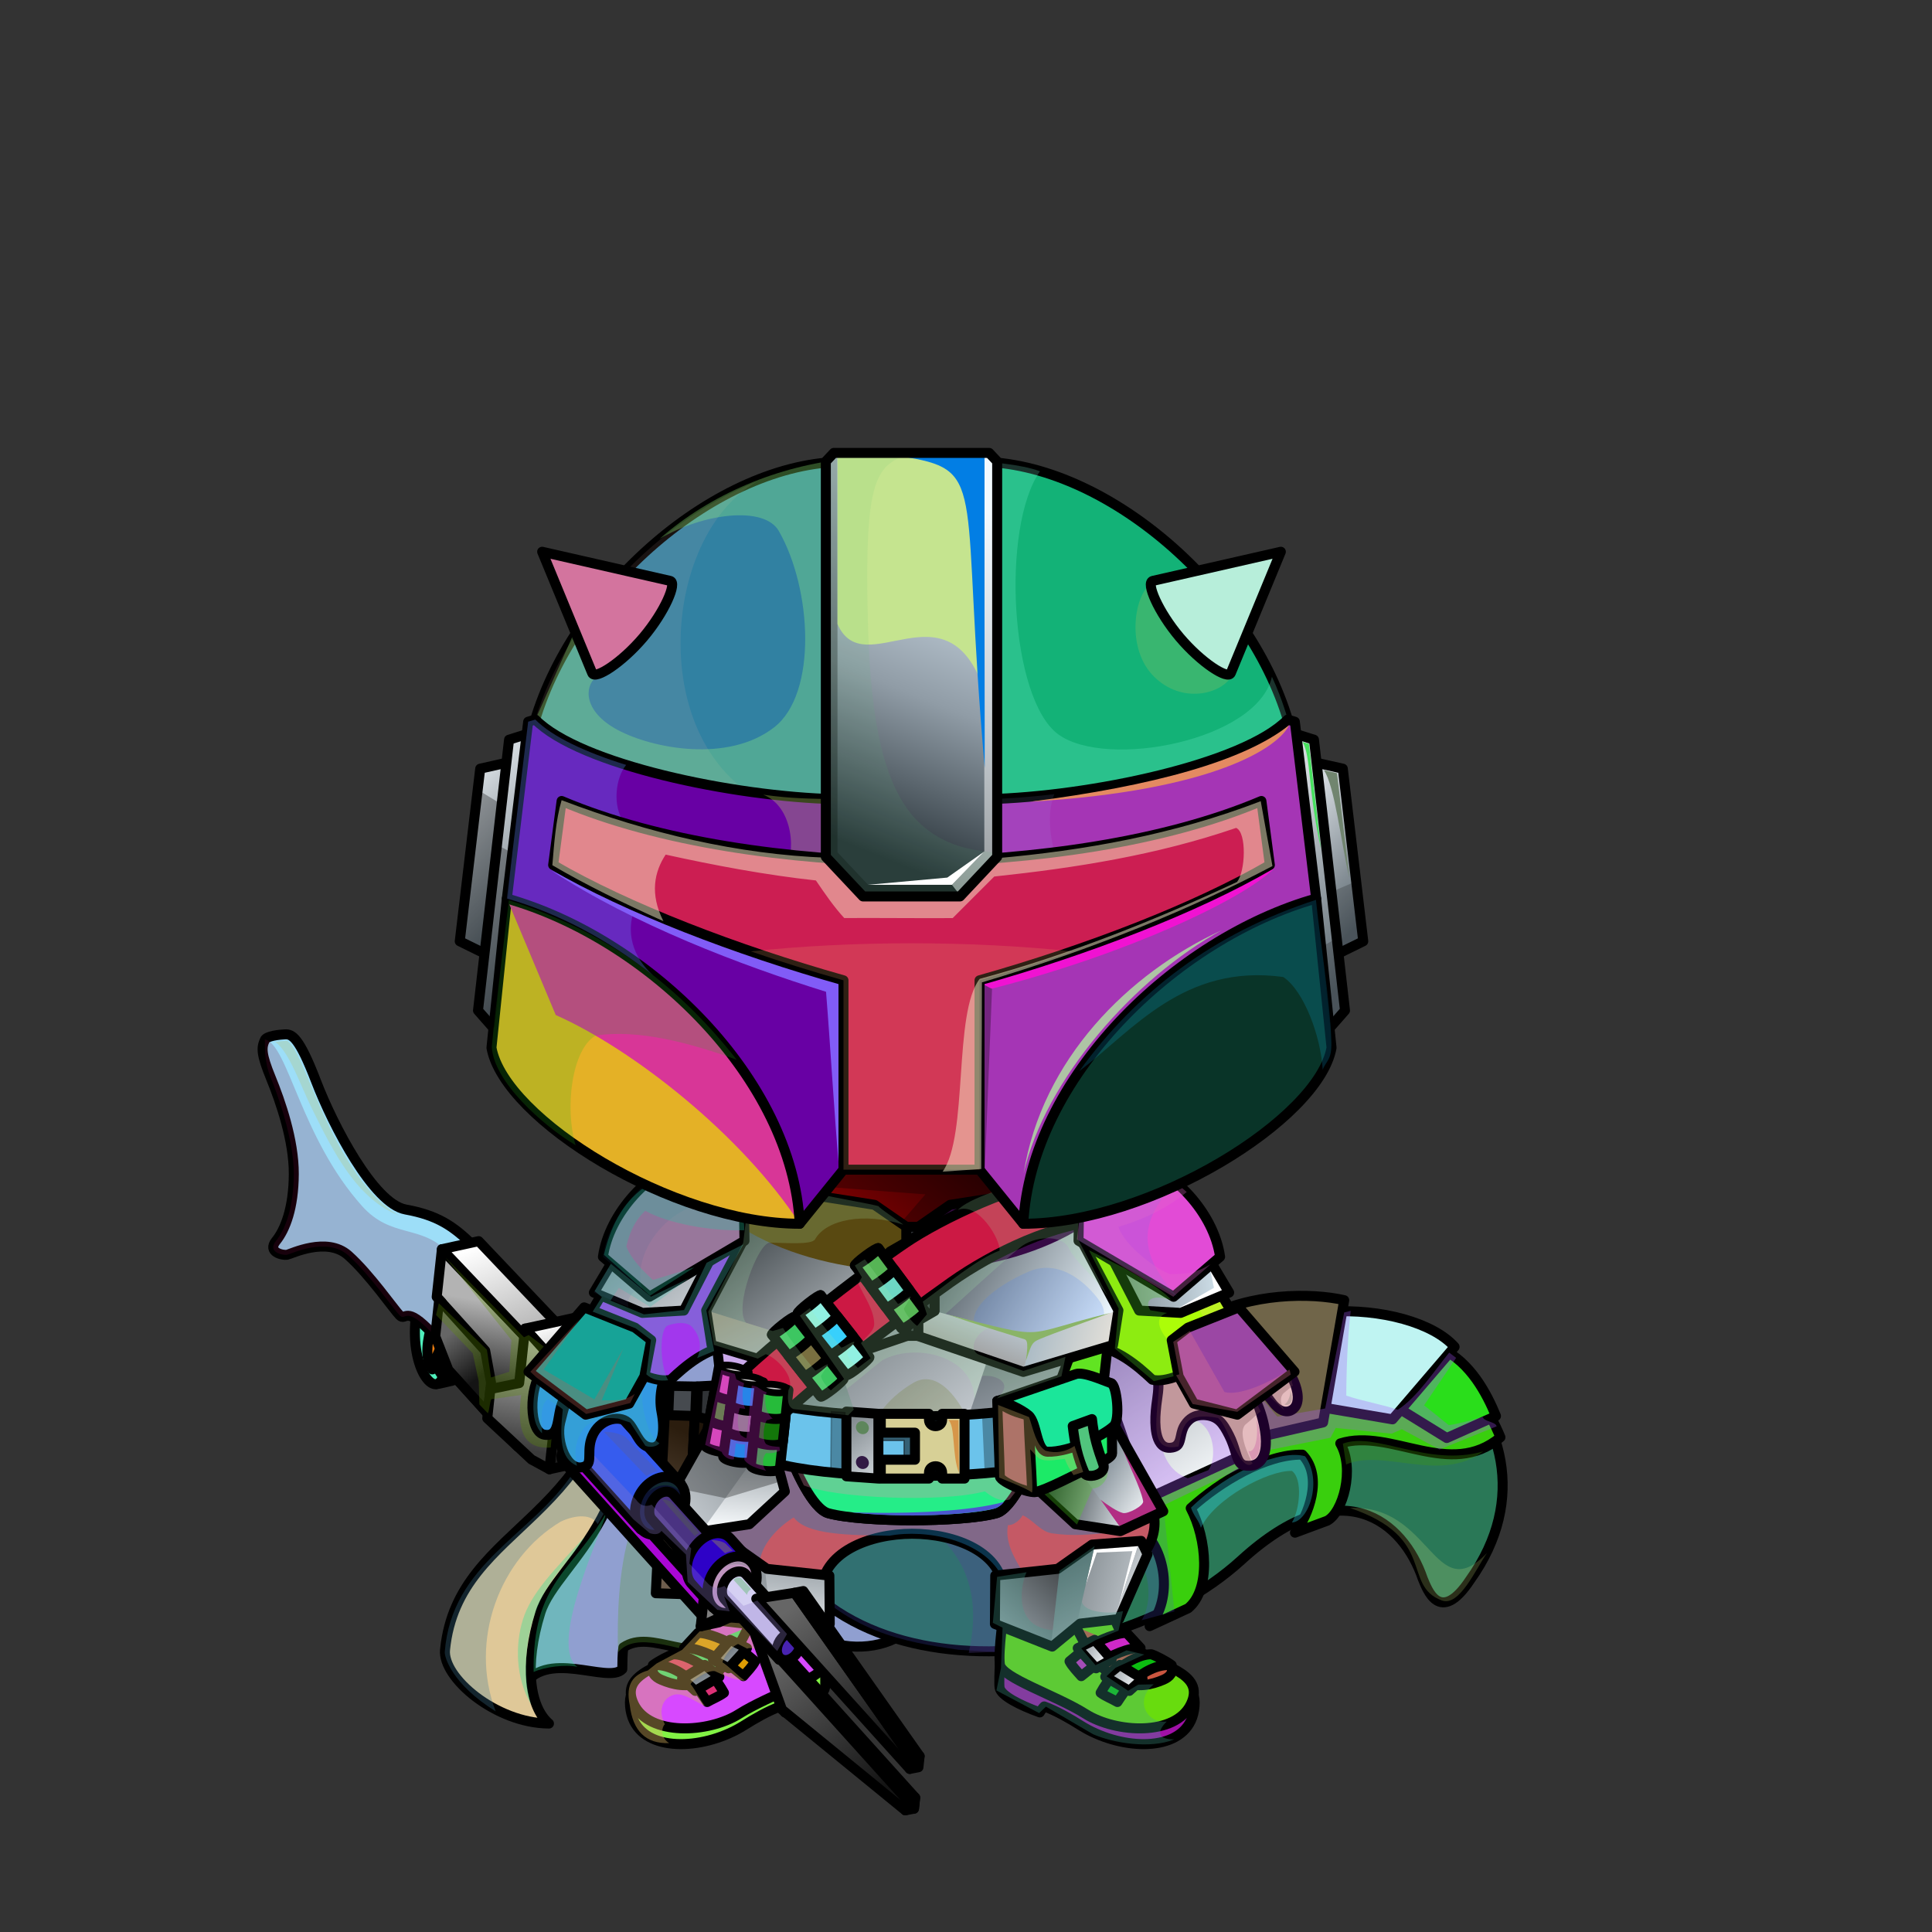 <?xml version="1.0" encoding="UTF-8"?><!DOCTYPE svg PUBLIC "-//W3C//DTD SVG 1.1//EN" "http://www.w3.org/Graphics/SVG/1.1/DTD/svg11.dtd"><!-- Creator: CorelDRAW X7 --><svg xmlns="http://www.w3.org/2000/svg" xmlns:xlink="http://www.w3.org/1999/xlink" xml:space="preserve" width="290mm" height="290mm" version="1.1" style="shape-rendering:geometricPrecision; text-rendering:geometricPrecision; image-rendering:optimizeQuality; fill-rule:evenodd; clip-rule:evenodd" viewBox="0 0 29000 29000">
 <rect x="0" y="0" width="29000" height="29000" fill="#333333" stroke="none"/>
 <defs>
  <style type="text/css">
   <![CDATA[
    .str5 {stroke:black;stroke-width:20;stroke-opacity:0.302}
    .str6 {stroke:black;stroke-width:20;stroke-opacity:0.502}
    .str2 {stroke:black;stroke-width:150}
    .str3 {stroke:black;stroke-width:150}
    .str4 {stroke:black;stroke-width:100;stroke-linecap:round;stroke-linejoin:round}
    .str0 {stroke:black;stroke-width:150;stroke-linecap:round;stroke-linejoin:round}
    .str1 {stroke:black;stroke-width:150;stroke-linecap:round;stroke-linejoin:round}
    .fil6 {fill:none}
    .fil70 {fill:#1A1A1A}
    .fil55 {fill:#1E1E1E}
    .fil28 {fill:#1F150A}
    .fil73 {fill:#242220}
    .fil18 {fill:#303336}
    .fil77 {fill:#452A1C}
    .fil19 {fill:#464A4F}
    .fil49 {fill:#4D4D4D}
    .fil63 {fill:#666666}
    .fil51 {fill:gray}
    .fil59 {fill:#CCCCCC}
    .fil53 {fill:#E6E6E6}
    .fil11 {fill:white}
    .fil74 {fill:black;fill-rule:nonzero}
    .fil101 {fill:black;fill-opacity:0.102}
    .fil98 {fill:white;fill-opacity:0.102}
    .fil17 {fill:black;fill-opacity:0.2}
    .fil142 {fill:#301800;fill-opacity:0.2}
    .fil8 {fill:#FFCC99;fill-opacity:0.2}
    .fil82 {fill:white;fill-opacity:0.2}
    .fil2 {fill:black;fill-opacity:0.302}
    .fil3 {fill:#FFCC99;fill-opacity:0.302}
    .fil124 {fill:#FFFFCC;fill-opacity:0.302}
    .fil72 {fill:white;fill-opacity:0.302}
    .fil30 {fill:black;fill-opacity:0.4}
    .fil126 {fill:black;fill-opacity:0.502}
    .fil135 {fill:white;fill-opacity:0.502}
    .fil29 {fill:url(#id0)}
    .fil145 {fill:url(#id1)}
    .fil149 {fill:url(#id2)}
    .fil71 {fill:url(#id3)}
    .fil146 {fill:url(#id4)}
    .fil117 {fill:url(#id5)}
    .fil141 {fill:url(#id6)}
    .fil147 {fill:url(#id7)}
    .fil127 {fill:url(#id8)}
    .fil144 {fill:url(#id9)}
    .fil9 {fill:url(#id10)}
    .fil143 {fill:url(#id11)}
    .fil20 {fill:url(#id12)}
    .fil1 {fill:url(#id13)}
    .fil131 {fill:url(#id14)}
    .fil132 {fill:url(#id15)}
    .fil75 {fill:url(#id16)}
    .fil100 {fill:url(#id17)}
    .fil134 {fill:url(#id18)}
    .fil97 {fill:url(#id19)}
    .fil90 {fill:url(#id20)}
    .fil34 {fill:url(#id21)}
    .fil123 {fill:url(#id22)}
    .fil94 {fill:url(#id23)}
    .fil39 {fill:url(#id24)}
    .fil26 {fill:url(#id25)}
    .fil110 {fill:url(#id26)}
    .fil96 {fill:url(#id27)}
    .fil21 {fill:url(#id28)}
    .fil68 {fill:url(#id29)}
    .fil4 {fill:url(#id30)}
    .fil148 {fill:url(#id31)}
    .fil13 {fill:url(#id32)}
    .fil140 {fill:url(#id33)}
    .fil150 {fill:url(#id34)}
    .fil10 {fill:url(#id35)}
    .fil0 {fill:url(#id36)}
    .fil121 {fill:url(#id37)}
    .fil95 {fill:url(#id38)}
    .fil76 {fill:url(#id39)}
    .fil99 {fill:url(#id40)}
    .fil43 {fill:url(#id41)}
    .fil48 {fill:url(#id42)}
    .fil7 {fill:url(#id43)}
    .fil14 {fill:url(#id44)}
    .fil22 {fill:url(#id45)}
    .fil16 {fill:url(#id46)}
    .fil103 {fill:url(#id47)}
    .fil122 {fill:url(#id48)}
    .fil31 {fill:url(#id49)}
    .fil32 {fill:url(#id50)}
    .fil102 {fill:url(#id51)}
    .fil36 {fill:url(#id52)}
    .fil12 {fill:url(#id53)}
    .fil23 {fill:url(#id54)}
    .fil106 {fill:url(#id55)}
    .fil118 {fill:url(#id56)}
    .fil15 {fill:url(#id57)}
    .fil45 {fill:url(#id58)}
    .fil52 {fill:url(#id59)}
    .fil104 {fill:url(#id60)}
    .fil116 {fill:url(#id61)}
    .fil54 {fill:url(#id62)}
    .fil115 {fill:url(#id63)}
    .fil120 {fill:url(#id64)}
    .fil66 {fill:url(#id65)}
    .fil119 {fill:url(#id66)}
    .fil44 {fill:url(#id67)}
    .fil111 {fill:url(#id68)}
    .fil109 {fill:url(#id69)}
    .fil40 {fill:url(#id70)}
    .fil65 {fill:url(#id71)}
    .fil112 {fill:url(#id72)}
    .fil128 {fill:url(#id73)}
    .fil69 {fill:url(#id74)}
    .fil105 {fill:url(#id75)}
    .fil108 {fill:url(#id76)}
    .fil67 {fill:url(#id77)}
    .fil125 {fill:url(#id78)}
    .fil56 {fill:url(#id79)}
    .fil130 {fill:url(#id80)}
    .fil136 {fill:url(#id81)}
    .fil64 {fill:url(#id82)}
    .fil107 {fill:url(#id83)}
    .fil41 {fill:url(#id84)}
    .fil129 {fill:url(#id85)}
    .fil35 {fill:url(#id86)}
    .fil37 {fill:url(#id87)}
    .fil33 {fill:url(#id88)}
    .fil24 {fill:url(#id89)}
    .fil91 {fill:url(#id90)}
    .fil78 {fill:url(#id91)}
    .fil27 {fill:url(#id92)}
    .fil38 {fill:url(#id93)}
    .fil81 {fill:url(#id94)}
    .fil92 {fill:url(#id95)}
    .fil84 {fill:url(#id96)}
    .fil86 {fill:url(#id97)}
    .fil87 {fill:url(#id98)}
    .fil80 {fill:url(#id99)}
    .fil89 {fill:url(#id100)}
    .fil85 {fill:url(#id101)}
    .fil60 {fill:url(#id102)}
    .fil113 {fill:url(#id103)}
    .fil46 {fill:url(#id104)}
    .fil62 {fill:url(#id105)}
    .fil93 {fill:url(#id106)}
    .fil47 {fill:url(#id107)}
    .fil25 {fill:url(#id108)}
    .fil83 {fill:url(#id109)}
    .fil61 {fill:url(#id110)}
    .fil114 {fill:url(#id111)}
    .fil58 {fill:url(#id112)}
    .fil42 {fill:url(#id113)}
    .fil50 {fill:url(#id114)}
    .fil5 {fill:url(#id115)}
    .fil57 {fill:url(#id116)}
    .fil79 {fill:url(#id117)}
    .fil88 {fill:url(#id118)}
    .fil139 {fill:url(#id119)}
    .fil138 {fill:url(#id120)}
    .fil133 {fill:url(#id121)}
    .fil137 {fill:url(#id122)}
   ]]>
  </style>
  <linearGradient id="id0" gradientUnits="userSpaceOnUse" x1="10057.8" y1="22663.7" x2="17330.3" y2="22663.7">
   <stop offset="0" style="stop-opacity:1; stop-color:#1C110C"/>
   <stop offset="0.239" style="stop-opacity:1; stop-color:#261711"/>
   <stop offset="0.478" style="stop-opacity:1; stop-color:#52392B"/>
   <stop offset="0.62" style="stop-opacity:1; stop-color:#1F150F"/>
   <stop offset="1" style="stop-opacity:1; stop-color:#52392C"/>
  </linearGradient>
  <linearGradient id="id1" gradientUnits="userSpaceOnUse" x1="8302.9" y1="14790.1" x2="19060.9" y2="14790.1">
   <stop offset="0" style="stop-opacity:1; stop-color:black"/>
   <stop offset="0.22" style="stop-opacity:1; stop-color:#373F45"/>
   <stop offset="0.569" style="stop-opacity:1; stop-color:black"/>
   <stop offset="0.78" style="stop-opacity:1; stop-color:#66605A"/>
   <stop offset="0.878" style="stop-opacity:1; stop-color:#403E3B"/>
   <stop offset="1" style="stop-opacity:1; stop-color:black"/>
  </linearGradient>
  <linearGradient id="id2" gradientUnits="userSpaceOnUse" x1="18043" y1="10117.4" x2="18457" y2="8290.76">
   <stop offset="0" style="stop-opacity:1; stop-color:#38362F"/>
   <stop offset="0.541" style="stop-opacity:1; stop-color:#BBC4CC"/>
   <stop offset="0.878" style="stop-opacity:1; stop-color:#EBF5FF"/>
   <stop offset="1" style="stop-opacity:1; stop-color:#F7FAFC"/>
  </linearGradient>
  <linearGradient id="id3" gradientUnits="userSpaceOnUse" x1="13271.2" y1="26240.5" x2="11755.4" y2="24219.5">
   <stop offset="0" style="stop-opacity:1; stop-color:#141414"/>
   <stop offset="1" style="stop-opacity:1; stop-color:#666666"/>
  </linearGradient>
  <linearGradient id="id4" gradientUnits="userSpaceOnUse" x1="12670.6" y1="12641.7" x2="14693.2" y2="7612.94">
   <stop offset="0" style="stop-opacity:1; stop-color:#263036"/>
   <stop offset="0.451" style="stop-opacity:1; stop-color:#909CA6"/>
   <stop offset="1" style="stop-opacity:1; stop-color:#E5F3FF"/>
  </linearGradient>
  <linearGradient id="id5" gradientUnits="userSpaceOnUse" x1="11697.3" y1="20724.4" x2="12553.9" y2="20005.6">
   <stop offset="0" style="stop-opacity:1; stop-color:white"/>
   <stop offset="0.22" style="stop-opacity:1; stop-color:#E1E1E1"/>
   <stop offset="0.459" style="stop-opacity:1; stop-color:#575757"/>
   <stop offset="0.58" style="stop-opacity:1; stop-color:#F2F2F2"/>
   <stop offset="1" style="stop-opacity:1; stop-color:white"/>
  </linearGradient>
  <linearGradient id="id6" gradientUnits="userSpaceOnUse" x1="11725" y1="17790.3" x2="9076.8" y2="11378.9">
   <stop offset="0" style="stop-opacity:1; stop-color:#474238"/>
   <stop offset="0.702" style="stop-opacity:1; stop-color:#9BA6AE"/>
   <stop offset="1" style="stop-opacity:1; stop-color:#5B6369"/>
  </linearGradient>
  <linearGradient id="id7" gradientUnits="userSpaceOnUse" x1="9539.25" y1="10037.8" x2="8688.41" y2="8370.41">
   <stop offset="0" style="stop-opacity:1; stop-color:#20272B"/>
   <stop offset="0.451" style="stop-opacity:1; stop-color:#838C92"/>
   <stop offset="1" style="stop-opacity:1; stop-color:#D3D9DE"/>
  </linearGradient>
  <linearGradient id="id8" gradientUnits="userSpaceOnUse" x1="20698.4" y1="13569.5" x2="19333.9" y2="12231.1">
   <stop offset="0" style="stop-opacity:1; stop-color:#5C6870"/>
   <stop offset="1" style="stop-opacity:1; stop-color:#D3D9DE"/>
  </linearGradient>
  <linearGradient id="id9" gradientUnits="userSpaceOnUse" x1="14699.2" y1="17556.3" x2="16580.5" y2="15316.7">
   <stop offset="0" style="stop-opacity:1; stop-color:#5E5D59"/>
   <stop offset="1" style="stop-opacity:1; stop-color:#89939A"/>
  </linearGradient>
  <linearGradient id="id10" gradientUnits="userSpaceOnUse" x1="21218.4" y1="20314.5" x2="22041.2" y2="21522.8">
   <stop offset="0" style="stop-opacity:1; stop-color:#56626B"/>
   <stop offset="1" style="stop-opacity:1; stop-color:#F7FAFC"/>
  </linearGradient>
  <linearGradient id="id11" gradientUnits="userSpaceOnUse" x1="14122.3" y1="14766" x2="19803.6" y2="14403.3">
   <stop offset="0" style="stop-opacity:1; stop-color:#515E69"/>
   <stop offset="0.369" style="stop-opacity:1; stop-color:#9EA6AC"/>
   <stop offset="0.769" style="stop-opacity:1; stop-color:#F2F9FF"/>
   <stop offset="1" style="stop-opacity:1; stop-color:#A5BAC9"/>
  </linearGradient>
  <linearGradient id="id12" gradientUnits="userSpaceOnUse" x1="15373.5" y1="26083.1" x2="17559.5" y2="25079.7">
   <stop offset="0" style="stop-opacity:1; stop-color:#1A1510"/>
   <stop offset="0.38" style="stop-opacity:1; stop-color:#1A1611"/>
   <stop offset="0.8" style="stop-opacity:1; stop-color:#3D3A34"/>
   <stop offset="1" style="stop-opacity:1; stop-color:#1F1912"/>
  </linearGradient>
  <linearGradient id="id13" gradientUnits="userSpaceOnUse" x1="7994.85" y1="25839" x2="8129.37" y2="19853.2">
   <stop offset="0" style="stop-opacity:1; stop-color:#C70000"/>
   <stop offset="1" style="stop-opacity:1; stop-color:#5E0000"/>
  </linearGradient>
  <linearGradient id="id14" gradientUnits="userSpaceOnUse" x1="8789.48" y1="13624.7" x2="10958.4" y2="18086.4">
   <stop offset="0" style="stop-opacity:1; stop-color:#69625A"/>
   <stop offset="1" style="stop-opacity:1; stop-color:#A3ABB3"/>
  </linearGradient>
  <linearGradient id="id15" gradientUnits="userSpaceOnUse" x1="7210.5" y1="15589.5" x2="8507.84" y2="14199.5">
   <stop offset="0" style="stop-opacity:1; stop-color:#485259"/>
   <stop offset="1" style="stop-opacity:1; stop-color:#2A3036"/>
  </linearGradient>
  <linearGradient id="id16" gradientUnits="userSpaceOnUse" x1="10511" y1="20651" x2="9514.76" y2="18620.1">
   <stop offset="0" style="stop-opacity:1; stop-color:#452A1C"/>
   <stop offset="1" style="stop-opacity:1; stop-color:#1A100B"/>
  </linearGradient>
  <linearGradient id="id17" gradientUnits="userSpaceOnUse" x1="16657.5" y1="17543.4" x2="17845" y2="19287.6">
   <stop offset="0" style="stop-opacity:1; stop-color:#485157"/>
   <stop offset="1" style="stop-opacity:1; stop-color:#D5ECFA"/>
  </linearGradient>
  <linearGradient id="id18" gradientUnits="userSpaceOnUse" x1="16078.7" y1="13782.8" x2="18901.2" y2="17928.3">
   <stop offset="0" style="stop-opacity:1; stop-color:#5A6369"/>
   <stop offset="0.722" style="stop-opacity:1; stop-color:#C5D0D8"/>
   <stop offset="1" style="stop-opacity:1; stop-color:#DFEAF2"/>
  </linearGradient>
  <linearGradient id="id19" gradientUnits="userSpaceOnUse" x1="11629.9" y1="20853.4" x2="15890.7" y2="18138.4">
   <stop offset="0" style="stop-opacity:1; stop-color:#242220"/>
   <stop offset="0.369" style="stop-opacity:1; stop-color:#201F1E"/>
   <stop offset="0.678" style="stop-opacity:1; stop-color:#595753"/>
   <stop offset="0.851" style="stop-opacity:1; stop-color:#201F1E"/>
   <stop offset="1" style="stop-opacity:1; stop-color:#242220"/>
  </linearGradient>
  <linearGradient id="id20" gradientUnits="userSpaceOnUse" x1="12550.5" y1="17678.2" x2="12199.4" y2="19170.3">
   <stop offset="0" style="stop-opacity:1; stop-color:black"/>
   <stop offset="1" style="stop-opacity:1; stop-color:#57747A"/>
  </linearGradient>
  <linearGradient id="id21" gradientUnits="userSpaceOnUse" x1="11682.7" y1="23595.5" x2="10880.1" y2="24285.9">
   <stop offset="0" style="stop-opacity:1; stop-color:#848C91"/>
   <stop offset="1" style="stop-opacity:1; stop-color:#C4CACF"/>
  </linearGradient>
  <linearGradient id="id22" gradientUnits="userSpaceOnUse" x1="16186.5" y1="21819.6" x2="15554.8" y2="20590.3">
   <stop offset="0" style="stop-opacity:1; stop-color:#2B2520"/>
   <stop offset="0.278" style="stop-opacity:1; stop-color:#2E2B22"/>
   <stop offset="0.569" style="stop-opacity:1; stop-color:#635A49"/>
   <stop offset="1" style="stop-opacity:1; stop-color:#29241F"/>
  </linearGradient>
  <linearGradient id="id23" gradientUnits="userSpaceOnUse" x1="14325.2" y1="17784.9" x2="15700.9" y2="19062.3">
   <stop offset="0" style="stop-opacity:1; stop-color:black"/>
   <stop offset="1" style="stop-opacity:1; stop-color:#85A5AD"/>
  </linearGradient>
  <linearGradient id="id24" gradientUnits="userSpaceOnUse" x1="10421.2" y1="24595.6" x2="11180.9" y2="25075.4">
   <stop offset="0" style="stop-opacity:1; stop-color:#1A1611"/>
   <stop offset="0.302" style="stop-opacity:1; stop-color:#1A1611"/>
   <stop offset="1" style="stop-opacity:1; stop-color:#544B41"/>
  </linearGradient>
  <linearGradient id="id25" gradientUnits="userSpaceOnUse" x1="9473.89" y1="25609.3" x2="12369.5" y2="25553.6">
   <stop offset="0" style="stop-opacity:1; stop-color:#1A1510"/>
   <stop offset="0.82" style="stop-opacity:1; stop-color:#3D3A34"/>
   <stop offset="1" style="stop-opacity:1; stop-color:#1F1912"/>
  </linearGradient>
  <linearGradient id="id26" gradientUnits="userSpaceOnUse" x1="10913.2" y1="21295.8" x2="11397.5" y2="21350.2">
   <stop offset="0" style="stop-opacity:1; stop-color:#242220"/>
   <stop offset="0.278" style="stop-opacity:1; stop-color:#282724"/>
   <stop offset="0.639" style="stop-opacity:1; stop-color:#595753"/>
   <stop offset="1" style="stop-opacity:1; stop-color:#242220"/>
  </linearGradient>
  <linearGradient id="id27" gradientUnits="userSpaceOnUse" x1="14417.6" y1="20659.9" x2="14849.1" y2="19611.9">
   <stop offset="0" style="stop-opacity:1; stop-color:#918A84"/>
   <stop offset="1" style="stop-opacity:1; stop-color:#BFCED9"/>
  </linearGradient>
  <linearGradient id="id28" gradientUnits="userSpaceOnUse" xlink:href="#id12" x1="15267.9" y1="25526.9" x2="17654.9" y2="24431.3">
  </linearGradient>
  <linearGradient id="id29" gradientUnits="userSpaceOnUse" xlink:href="#id3" x1="11231.4" y1="24111.1" x2="10746.4" y2="23464.3">
  </linearGradient>
  <linearGradient id="id30" gradientUnits="userSpaceOnUse" x1="20066.6" y1="24820.1" x2="13803.2" y2="19107.3">
   <stop offset="0" style="stop-opacity:1; stop-color:#FF9233"/>
   <stop offset="1" style="stop-opacity:1; stop-color:#8C2C00"/>
  </linearGradient>
  <linearGradient id="id31" gradientUnits="userSpaceOnUse" x1="9783.01" y1="8440.84" x2="8463.45" y2="9351.96">
   <stop offset="0" style="stop-opacity:1; stop-color:#BACBD9"/>
   <stop offset="1" style="stop-opacity:1; stop-color:white"/>
  </linearGradient>
  <linearGradient id="id32" gradientUnits="userSpaceOnUse" x1="20457.4" y1="20673.6" x2="21212.7" y2="19571">
   <stop offset="0" style="stop-opacity:1; stop-color:#C6D7E6"/>
   <stop offset="1" style="stop-opacity:1; stop-color:#E9EFF5"/>
  </linearGradient>
  <linearGradient id="id33" gradientUnits="userSpaceOnUse" x1="16887.8" y1="6931.43" x2="16887.8" y2="10417.4">
   <stop offset="0" style="stop-opacity:1; stop-color:#BFD7EB"/>
   <stop offset="1" style="stop-opacity:1; stop-color:#E9EEF2"/>
  </linearGradient>
  <linearGradient id="id34" gradientUnits="userSpaceOnUse" x1="13672.9" y1="6798.38" x2="13672.9" y2="10368.5">
   <stop offset="0" style="stop-opacity:1; stop-color:#C5DBED"/>
   <stop offset="1" style="stop-opacity:1; stop-color:#CAD3D9"/>
  </linearGradient>
  <linearGradient id="id35" gradientUnits="userSpaceOnUse" xlink:href="#id32" x1="21658.6" y1="21134.9" x2="22211.1" y2="20328.2">
  </linearGradient>
  <linearGradient id="id36" gradientUnits="userSpaceOnUse" x1="9108.42" y1="24851" x2="12222.6" y2="20072.4">
   <stop offset="0" style="stop-opacity:1; stop-color:#750000"/>
   <stop offset="1" style="stop-opacity:1; stop-color:black"/>
  </linearGradient>
  <linearGradient id="id37" gradientUnits="userSpaceOnUse" x1="14943.2" y1="22114" x2="15604.9" y2="21313.8">
   <stop offset="0" style="stop-opacity:1; stop-color:#2D2821"/>
   <stop offset="1" style="stop-opacity:1; stop-color:#1F1C17"/>
  </linearGradient>
  <linearGradient id="id38" gradientUnits="userSpaceOnUse" x1="15432.6" y1="19956.2" x2="16715.3" y2="20306">
   <stop offset="0" style="stop-opacity:1; stop-color:#A8B9C4"/>
   <stop offset="1" style="stop-opacity:1; stop-color:#E6E2DA"/>
  </linearGradient>
  <linearGradient id="id39" gradientUnits="userSpaceOnUse" xlink:href="#id16" x1="17849.1" y1="20651" x2="16852.8" y2="18620.1">
  </linearGradient>
  <linearGradient id="id40" gradientUnits="userSpaceOnUse" x1="16622.3" y1="19143.5" x2="18428.4" y2="19028.3">
   <stop offset="0" style="stop-opacity:1; stop-color:#78828A"/>
   <stop offset="1" style="stop-opacity:1; stop-color:#D7E8F2"/>
  </linearGradient>
  <linearGradient id="id41" gradientUnits="userSpaceOnUse" xlink:href="#id21" x1="16089" y1="23643.2" x2="17230.2" y2="23954.5">
  </linearGradient>
  <linearGradient id="id42" gradientUnits="userSpaceOnUse" x1="15627.4" y1="22181.7" x2="16822.2" y2="22507.5">
   <stop offset="0" style="stop-opacity:1; stop-color:#141E24"/>
   <stop offset="1" style="stop-opacity:1; stop-color:#C4CACF"/>
  </linearGradient>
  <linearGradient id="id43" gradientUnits="userSpaceOnUse" xlink:href="#id16" x1="18782.1" y1="25004.7" x2="15993" y2="19319.2">
  </linearGradient>
  <linearGradient id="id44" gradientUnits="userSpaceOnUse" x1="18448.7" y1="19677.2" x2="19725.5" y2="21552.5">
   <stop offset="0" style="stop-opacity:1; stop-color:#4E575E"/>
   <stop offset="1" style="stop-opacity:1; stop-color:#F7FAFC"/>
  </linearGradient>
  <linearGradient id="id45" gradientUnits="userSpaceOnUse" x1="16181.6" y1="25055.3" x2="16992.6" y2="24615.7">
   <stop offset="0" style="stop-opacity:1; stop-color:#1A1611"/>
   <stop offset="0.6" style="stop-opacity:1; stop-color:#1A1611"/>
   <stop offset="0.851" style="stop-opacity:1; stop-color:#3C3933"/>
   <stop offset="1" style="stop-opacity:1; stop-color:#1A1611"/>
  </linearGradient>
  <linearGradient id="id46" gradientUnits="userSpaceOnUse" x1="16814.5" y1="20098.4" x2="18273.9" y2="22241.9">
   <stop offset="0" style="stop-opacity:1; stop-color:#969EA4"/>
   <stop offset="1" style="stop-opacity:1; stop-color:#F7FAFC"/>
  </linearGradient>
  <linearGradient id="id47" gradientUnits="userSpaceOnUse" x1="18029.9" y1="19724.5" x2="18989.8" y2="21134.3">
   <stop offset="0" style="stop-opacity:1; stop-color:#969EA4"/>
   <stop offset="1" style="stop-opacity:1; stop-color:#E3F4FF"/>
  </linearGradient>
  <linearGradient id="id48" gradientUnits="userSpaceOnUse" x1="15479.2" y1="21960.3" x2="16651.6" y2="21200.7">
   <stop offset="0" style="stop-opacity:1; stop-color:#2D2821"/>
   <stop offset="1" style="stop-opacity:1; stop-color:#423C30"/>
  </linearGradient>
  <linearGradient id="id49" gradientUnits="userSpaceOnUse" xlink:href="#id25" x1="9479.69" y1="25006.9" x2="12373.9" y2="24951.3">
  </linearGradient>
  <linearGradient id="id50" gradientUnits="userSpaceOnUse" x1="10453.8" y1="23233.6" x2="11003.4" y2="24364.1">
   <stop offset="0" style="stop-opacity:1; stop-color:#5A6369"/>
   <stop offset="1" style="stop-opacity:1; stop-color:#A3ABB3"/>
  </linearGradient>
  <linearGradient id="id51" gradientUnits="userSpaceOnUse" xlink:href="#id46" x1="8374.07" y1="19724.5" x2="9333.91" y2="21134.3">
  </linearGradient>
  <linearGradient id="id52" gradientUnits="userSpaceOnUse" xlink:href="#id21" x1="11504.7" y1="21621.6" x2="10203.9" y2="22740.5">
  </linearGradient>
  <linearGradient id="id53" gradientUnits="userSpaceOnUse" x1="20225.3" y1="19729.4" x2="21265.6" y2="21257.4">
   <stop offset="0" style="stop-opacity:1; stop-color:#4B565E"/>
   <stop offset="1" style="stop-opacity:1; stop-color:#F7FAFC"/>
  </linearGradient>
  <linearGradient id="id54" gradientUnits="userSpaceOnUse" xlink:href="#id45" x1="16738.9" y1="25499.5" x2="17370.1" y2="24879.9">
  </linearGradient>
  <linearGradient id="id55" gradientUnits="userSpaceOnUse" x1="17706.7" y1="20127.9" x2="18454.6" y2="21036">
   <stop offset="0" style="stop-opacity:1; stop-color:#5C6870"/>
   <stop offset="1" style="stop-opacity:1; stop-color:#BDC4C9"/>
  </linearGradient>
  <linearGradient id="id56" gradientUnits="userSpaceOnUse" xlink:href="#id26" x1="11895.4" y1="20552.1" x2="12355.9" y2="20177.9">
  </linearGradient>
  <linearGradient id="id57" gradientUnits="userSpaceOnUse" xlink:href="#id32" x1="19223.8" y1="20649.3" x2="18999" y2="19387.1">
  </linearGradient>
  <linearGradient id="id58" gradientUnits="userSpaceOnUse" x1="15834.8" y1="23381.3" x2="16378.7" y2="24500">
   <stop offset="0" style="stop-opacity:1; stop-color:#5A6369"/>
   <stop offset="1" style="stop-opacity:1; stop-color:#969DA3"/>
  </linearGradient>
  <linearGradient id="id59" gradientUnits="userSpaceOnUse" x1="6684.99" y1="18327.8" x2="4406.89" y2="17295.3">
   <stop offset="0" style="stop-opacity:1; stop-color:#3D291C"/>
   <stop offset="1" style="stop-opacity:1; stop-color:#73482F"/>
  </linearGradient>
  <linearGradient id="id60" gradientUnits="userSpaceOnUse" x1="18320.8" y1="20553.2" x2="18519.8" y2="19572.6">
   <stop offset="0" style="stop-opacity:1; stop-color:#CAD2DB"/>
   <stop offset="1" style="stop-opacity:1; stop-color:#E3F4FF"/>
  </linearGradient>
  <linearGradient id="id61" gradientUnits="userSpaceOnUse" xlink:href="#id26" x1="12282.5" y1="20229.5" x2="12743" y2="19855.3">
  </linearGradient>
  <linearGradient id="id62" gradientUnits="userSpaceOnUse" xlink:href="#id3" x1="13223.8" y1="26838.3" x2="11685.9" y2="24787.8">
  </linearGradient>
  <linearGradient id="id63" gradientUnits="userSpaceOnUse" xlink:href="#id5" x1="12084.4" y1="20401.8" x2="12941" y2="19683">
  </linearGradient>
  <linearGradient id="id64" gradientUnits="userSpaceOnUse" x1="9445.58" y1="17581.7" x2="10779.7" y2="19249.3">
   <stop offset="0" style="stop-opacity:1; stop-color:#292D30"/>
   <stop offset="1" style="stop-opacity:1; stop-color:#C4CACF"/>
  </linearGradient>
  <linearGradient id="id65" gradientUnits="userSpaceOnUse" x1="10768" y1="22608.3" x2="9902.57" y2="23497.8">
   <stop offset="0" style="stop-opacity:1; stop-color:black"/>
   <stop offset="0.302" style="stop-opacity:1; stop-color:black"/>
   <stop offset="0.522" style="stop-opacity:1; stop-color:dimgray"/>
   <stop offset="0.749" style="stop-opacity:1; stop-color:black"/>
   <stop offset="1" style="stop-opacity:1; stop-color:black"/>
  </linearGradient>
  <linearGradient id="id66" gradientUnits="userSpaceOnUse" xlink:href="#id21" x1="9360.38" y1="18488.3" x2="10316.6" y2="19683.5">
  </linearGradient>
  <linearGradient id="id67" gradientUnits="userSpaceOnUse" x1="15094.6" y1="24505.5" x2="15933.5" y2="23606.6">
   <stop offset="0" style="stop-opacity:1; stop-color:#919CA3"/>
   <stop offset="1" style="stop-opacity:1; stop-color:#484C4F"/>
  </linearGradient>
  <linearGradient id="id68" gradientUnits="userSpaceOnUse" x1="11216.9" y1="21370.5" x2="11888.8" y2="21531.2">
   <stop offset="0" style="stop-opacity:1; stop-color:white"/>
   <stop offset="0.161" style="stop-opacity:1; stop-color:#E1E1E1"/>
   <stop offset="0.4" style="stop-opacity:1; stop-color:#575757"/>
   <stop offset="0.639" style="stop-opacity:1; stop-color:#F2F2F2"/>
   <stop offset="1" style="stop-opacity:1; stop-color:white"/>
  </linearGradient>
  <linearGradient id="id69" gradientUnits="userSpaceOnUse" x1="10796.1" y1="21216.9" x2="11514.5" y2="21429">
   <stop offset="0" style="stop-opacity:1; stop-color:#A1A1A1"/>
   <stop offset="0.369" style="stop-opacity:1; stop-color:#575757"/>
   <stop offset="0.702" style="stop-opacity:1; stop-color:#F2F2F2"/>
   <stop offset="1" style="stop-opacity:1; stop-color:white"/>
  </linearGradient>
  <linearGradient id="id70" gradientUnits="userSpaceOnUse" xlink:href="#id24" x1="9942.57" y1="24942.7" x2="10724.7" y2="25436.7">
  </linearGradient>
  <linearGradient id="id71" gradientUnits="userSpaceOnUse" xlink:href="#id3" x1="10159.1" y1="22935" x2="9660.99" y2="22270.9">
  </linearGradient>
  <linearGradient id="id72" gradientUnits="userSpaceOnUse" xlink:href="#id26" x1="11316.2" y1="21424.3" x2="11789.5" y2="21477.5">
  </linearGradient>
  <linearGradient id="id73" gradientUnits="userSpaceOnUse" xlink:href="#id8" x1="8029.91" y1="13569.5" x2="6665.45" y2="12231.1">
  </linearGradient>
  <linearGradient id="id74" gradientUnits="userSpaceOnUse" xlink:href="#id65" x1="11859" y1="23806.1" x2="10993.5" y2="24695.6">
  </linearGradient>
  <linearGradient id="id75" gradientUnits="userSpaceOnUse" xlink:href="#id55" x1="8909.27" y1="20127.9" x2="9657.11" y2="21036">
  </linearGradient>
  <linearGradient id="id76" gradientUnits="userSpaceOnUse" xlink:href="#id26" x1="10650.3" y1="21132.2" x2="11147.4" y2="21188.1">
  </linearGradient>
  <linearGradient id="id77" gradientUnits="userSpaceOnUse" x1="11169.9" y1="23214.1" x2="10422.8" y2="23930.2">
   <stop offset="0" style="stop-opacity:1; stop-color:black"/>
   <stop offset="0.11" style="stop-opacity:1; stop-color:black"/>
   <stop offset="0.569" style="stop-opacity:1; stop-color:dimgray"/>
   <stop offset="1" style="stop-opacity:1; stop-color:black"/>
  </linearGradient>
  <linearGradient id="id78" gradientUnits="userSpaceOnUse" x1="16248.4" y1="21344.4" x2="16421.2" y2="22109.7">
   <stop offset="0" style="stop-opacity:1; stop-color:#2D2821"/>
   <stop offset="1" style="stop-opacity:1; stop-color:#625948"/>
  </linearGradient>
  <linearGradient id="id79" gradientUnits="userSpaceOnUse" x1="10436.9" y1="22134.2" x2="8739.44" y2="23878.8">
   <stop offset="0" style="stop-opacity:1; stop-color:black"/>
   <stop offset="0.459" style="stop-opacity:1; stop-color:black"/>
   <stop offset="0.502" style="stop-opacity:1; stop-color:dimgray"/>
   <stop offset="0.561" style="stop-opacity:1; stop-color:black"/>
   <stop offset="1" style="stop-opacity:1; stop-color:black"/>
  </linearGradient>
  <linearGradient id="id80" gradientUnits="userSpaceOnUse" xlink:href="#id8" x1="8485.36" y1="14162.7" x2="6636.12" y2="12348.8">
  </linearGradient>
  <linearGradient id="id81" gradientUnits="userSpaceOnUse" x1="18856" y1="15589.5" x2="20153.3" y2="14199.5">
   <stop offset="0" style="stop-opacity:1; stop-color:#919CA3"/>
   <stop offset="1" style="stop-opacity:1; stop-color:#707980"/>
  </linearGradient>
  <linearGradient id="id82" gradientUnits="userSpaceOnUse" xlink:href="#id65" x1="9922.08" y1="20895.9" x2="8312.64" y2="22550">
  </linearGradient>
  <linearGradient id="id83" gradientUnits="userSpaceOnUse" xlink:href="#id69" x1="10514.6" y1="21016.9" x2="11283.1" y2="21303.4">
  </linearGradient>
  <linearGradient id="id84" gradientUnits="userSpaceOnUse" xlink:href="#id50" x1="10422" y1="24988" x2="10614.5" y2="25384">
  </linearGradient>
  <linearGradient id="id85" gradientUnits="userSpaceOnUse" xlink:href="#id8" x1="20727.7" y1="14162.7" x2="18878.5" y2="12348.8">
  </linearGradient>
  <linearGradient id="id86" gradientUnits="userSpaceOnUse" xlink:href="#id15" x1="10125.9" y1="24033.5" x2="10706.5" y2="23411.4">
  </linearGradient>
  <linearGradient id="id87" gradientUnits="userSpaceOnUse" xlink:href="#id46" x1="11228.1" y1="21737.4" x2="11098.6" y2="22951.8">
  </linearGradient>
  <linearGradient id="id88" gradientUnits="userSpaceOnUse" xlink:href="#id46" x1="11942.6" y1="23414.1" x2="11805.6" y2="24698.1">
  </linearGradient>
  <linearGradient id="id89" gradientUnits="userSpaceOnUse" xlink:href="#id46" x1="16652.7" y1="25059.3" x2="17087.2" y2="25312.7">
  </linearGradient>
  <linearGradient id="id90" gradientUnits="userSpaceOnUse" x1="11078.8" y1="19646.8" x2="11549.6" y2="20615.3">
   <stop offset="0" style="stop-opacity:1; stop-color:#968D84"/>
   <stop offset="1" style="stop-opacity:1; stop-color:#A3ABB3"/>
  </linearGradient>
  <linearGradient id="id91" gradientUnits="userSpaceOnUse" x1="12523.3" y1="19153.8" x2="14864.8" y2="16351.3">
   <stop offset="0" style="stop-opacity:1; stop-color:#990000"/>
   <stop offset="1" style="stop-opacity:1; stop-color:#120002"/>
  </linearGradient>
  <linearGradient id="id92" gradientUnits="userSpaceOnUse" x1="9691.89" y1="23532.3" x2="10580.9" y2="21637">
   <stop offset="0" style="stop-opacity:1; stop-color:#6E5E4E"/>
   <stop offset="1" style="stop-opacity:1; stop-color:#2B1D0E"/>
  </linearGradient>
  <linearGradient id="id93" gradientUnits="objectBoundingBox" x1="0%" y1="49.999%" x2="100%" y2="49.999%">
   <stop offset="0" style="stop-opacity:1; stop-color:#736D6D"/>
   <stop offset="0.31" style="stop-opacity:1; stop-color:#473F3F"/>
   <stop offset="1" style="stop-opacity:1; stop-color:#9E9999"/>
  </linearGradient>
  <linearGradient id="id94" gradientUnits="userSpaceOnUse" xlink:href="#id21" x1="13047.7" y1="19926.5" x2="14340.5" y2="21542.5">
  </linearGradient>
  <linearGradient id="id95" gradientUnits="userSpaceOnUse" xlink:href="#id50" x1="12501.8" y1="19615.5" x2="13007.8" y2="20656.3">
  </linearGradient>
  <linearGradient id="id96" gradientUnits="userSpaceOnUse" xlink:href="#id46" x1="13345.9" y1="21414.6" x2="14353.1" y2="22002.2">
  </linearGradient>
  <linearGradient id="id97" gradientUnits="userSpaceOnUse" xlink:href="#id15" x1="12878.6" y1="21495.5" x2="13011" y2="21363.6">
  </linearGradient>
  <linearGradient id="id98" gradientUnits="userSpaceOnUse" xlink:href="#id15" x1="12878.6" y1="22018.4" x2="13011" y2="21886.5">
  </linearGradient>
  <linearGradient id="id99" gradientUnits="userSpaceOnUse" xlink:href="#id50" x1="14916.6" y1="19800" x2="15729" y2="21471.3">
  </linearGradient>
  <linearGradient id="id100" gradientUnits="userSpaceOnUse" x1="11185.1" y1="18038.6" x2="13018.4" y2="20330.2">
   <stop offset="0" style="stop-opacity:1; stop-color:#353C40"/>
   <stop offset="1" style="stop-opacity:1; stop-color:#C4CACF"/>
  </linearGradient>
  <linearGradient id="id101" gradientUnits="userSpaceOnUse" xlink:href="#id21" x1="12706.5" y1="21395.2" x2="13183.1" y2="21986.8">
  </linearGradient>
  <linearGradient id="id102" gradientUnits="userSpaceOnUse" x1="7849.28" y1="20092.7" x2="7274.26" y2="18663.9">
   <stop offset="0" style="stop-opacity:1; stop-color:#B3B3B3"/>
   <stop offset="1" style="stop-opacity:1; stop-color:white"/>
  </linearGradient>
  <linearGradient id="id103" gradientUnits="userSpaceOnUse" xlink:href="#id5" x1="12910.9" y1="19687.8" x2="13810.6" y2="18994.5">
  </linearGradient>
  <linearGradient id="id104" gradientUnits="userSpaceOnUse" xlink:href="#id46" x1="16640.6" y1="23529.2" x2="17303.2" y2="23915.7">
  </linearGradient>
  <linearGradient id="id105" gradientUnits="userSpaceOnUse" x1="7733.36" y1="21736" x2="7992.4" y2="20260.9">
   <stop offset="0" style="stop-opacity:1; stop-color:#3B3B3B"/>
   <stop offset="1" style="stop-opacity:1; stop-color:#B3B3B3"/>
  </linearGradient>
  <linearGradient id="id106" gradientUnits="userSpaceOnUse" x1="14003.6" y1="18436.1" x2="16569.3" y2="19932.7">
   <stop offset="0" style="stop-opacity:1; stop-color:#3F4952"/>
   <stop offset="1" style="stop-opacity:1; stop-color:#EDF8FF"/>
  </linearGradient>
  <linearGradient id="id107" gradientUnits="userSpaceOnUse" x1="15763.9" y1="21731.9" x2="17303.9" y2="22630.2">
   <stop offset="0" style="stop-opacity:1; stop-color:#293C4A"/>
   <stop offset="1" style="stop-opacity:1; stop-color:#F7FAFC"/>
  </linearGradient>
  <linearGradient id="id108" gradientUnits="userSpaceOnUse" xlink:href="#id46" x1="16222" y1="24706.6" x2="16640.9" y2="24950.9">
  </linearGradient>
  <linearGradient id="id109" gradientUnits="userSpaceOnUse" x1="10858.1" y1="21486.5" x2="16530" y2="21486.5">
   <stop offset="0" style="stop-opacity:1; stop-color:#242220"/>
   <stop offset="0.4" style="stop-opacity:1; stop-color:#201F1E"/>
   <stop offset="0.529" style="stop-opacity:1; stop-color:#595753"/>
   <stop offset="0.729" style="stop-opacity:1; stop-color:#201F1E"/>
   <stop offset="1" style="stop-opacity:1; stop-color:#242220"/>
  </linearGradient>
  <linearGradient id="id110" gradientUnits="userSpaceOnUse" xlink:href="#id102" x1="8689.49" y1="20530.9" x2="8350.39" y2="19780.8">
  </linearGradient>
  <linearGradient id="id111" gradientUnits="userSpaceOnUse" xlink:href="#id26" x1="13127" y1="19520.6" x2="13594.5" y2="19161.7">
  </linearGradient>
  <linearGradient id="id112" gradientUnits="userSpaceOnUse" xlink:href="#id3" x1="7182.63" y1="20682.2" x2="6721.51" y2="20043">
  </linearGradient>
  <linearGradient id="id113" gradientUnits="userSpaceOnUse" xlink:href="#id50" x1="10816.7" y1="24663.9" x2="11096.7" y2="24993.6">
  </linearGradient>
  <linearGradient id="id114" gradientUnits="userSpaceOnUse" xlink:href="#id3" x1="6643.05" y1="20574.2" x2="6235.93" y2="19945.9">
  </linearGradient>
  <linearGradient id="id115" gradientUnits="userSpaceOnUse" x1="11204.4" y1="22432.9" x2="21991.7" y2="23665.7">
   <stop offset="0" style="stop-opacity:1; stop-color:#DE6800"/>
   <stop offset="1" style="stop-opacity:1; stop-color:#FFCB8F"/>
  </linearGradient>
  <linearGradient id="id116" gradientUnits="userSpaceOnUse" x1="7127.49" y1="20914" x2="7365.87" y2="19547.3">
   <stop offset="0" style="stop-opacity:1; stop-color:#1B1B1B"/>
   <stop offset="1" style="stop-opacity:1; stop-color:#B3B3B3"/>
  </linearGradient>
  <linearGradient id="id117" gradientUnits="userSpaceOnUse" x1="11812.3" y1="19830.6" x2="12318.4" y2="21440.8">
   <stop offset="0" style="stop-opacity:1; stop-color:#32383B"/>
   <stop offset="1" style="stop-opacity:1; stop-color:#8A97A1"/>
  </linearGradient>
  <radialGradient id="id118" gradientUnits="userSpaceOnUse" gradientTransform="matrix(0.628 -0.43 0.133 2.038 2261 -14849)" cx="13092.1" cy="19724.7" r="576.73" fx="13092.1" fy="19724.7">
   <stop offset="0" style="stop-opacity:1; stop-color:#8A97A1"/>
   <stop offset="1" style="stop-opacity:1; stop-color:#32383B"/>
  </radialGradient>
  <radialGradient id="id119" gradientUnits="userSpaceOnUse" gradientTransform="matrix(1.369 -0.31 0.289 1.468 -8804 1483)" cx="17344.9" cy="8319.97" r="2222.93" fx="17344.9" fy="8319.97">
   <stop offset="0" style="stop-opacity:1; stop-color:#D5EBFA"/>
   <stop offset="0.659" style="stop-opacity:1; stop-color:#ABB8C3"/>
   <stop offset="1" style="stop-opacity:1; stop-color:#717E87"/>
  </radialGradient>
  <radialGradient id="id120" gradientUnits="userSpaceOnUse" gradientTransform="matrix(1.755 -0.397 0.371 1.882 -11801 -1552)" cx="12092.4" cy="7208.51" r="2167.35" fx="12092.4" fy="7208.51">
   <stop offset="0" style="stop-opacity:1; stop-color:#CADDED"/>
   <stop offset="1" style="stop-opacity:1; stop-color:#404A4F"/>
  </radialGradient>
  <radialGradient id="id121" gradientUnits="userSpaceOnUse" gradientTransform="matrix(1.793 -0.43 0.378 2.038 -12951 -14522)" cx="8066.09" cy="17327.3" r="1874.59" fx="8066.09" fy="17327.3">
   <stop offset="0" style="stop-opacity:1; stop-color:#8A97A1"/>
   <stop offset="1" style="stop-opacity:1; stop-color:#3B3832"/>
  </radialGradient>
  <radialGradient id="id122" gradientUnits="userSpaceOnUse" gradientTransform="matrix(-1.793 -0.43 -0.378 2.038 50219 -11265)" cx="15634.2" cy="17327.3" r="1874.59" fx="15634.2" fy="17327.3">
   <stop offset="0" style="stop-opacity:1; stop-color:#A7B6C2"/>
   <stop offset="1" style="stop-opacity:1; stop-color:#8C8985"/>
  </radialGradient>
 </defs>
 <g id="Cape">
  <animateTransform type="translate" values="0;0 200;0;0 200;0;0 200;0;0 200;0" dur="10" repeatCount="indefinite" additive="sum" attributeName="transform"/>
  <path class="fil0 str0" d="M9341 25055c2,-111 1,-223 16,-327 433,-287 980,276 1872,-57 363,-147 550,-20 913,-168 427,283 1007,268 1356,56 -194,-2659 -1279,-4535 -2573,-4980 -1012,34 -1551,1108 -1684,1870 -220,1462 -1482,1957 -1404,3895 331,-624 1291,-59 1504,-289z" style="fill:#909fd0"/>
  <path class="fil1 str0" d="M8240 25871c-288,-250 -376,-868 -129,-1664 245,-787 1799,-1526 1198,-4385 -66,3065 -2433,2979 -2629,4942 -42,417 761,1102 1560,1107z" style="fill:#dfc898"/>
  <path class="fil2" d="M8972 22878c-83,-151 -325,-148 -557,-37 -920,550 -1378,1786 -975,2847 -664,-415 -770,-821 -764,-892 104,-1330 1304,-1750 1921,-2680 167,181 333,361 500,542 -42,73 -84,146 -125,220z" style="fill:#417896"/>
  <path class="fil2" d="M9277 24803c-15,-520 4,-1225 179,-1805 412,373 823,747 1235,1120 -29,232 -58,464 -87,696 -433,-31 -1052,-344 -1327,-11z" style="fill:#569d31"/>
  <path class="fil2" d="M8668 25021c-431,-314 306,-1884 440,-2328 -510,901 -1119,1043 -1098,2404 160,-74 483,-119 658,-76z" style="fill:#26eb93"/>
  <path class="fil3" d="M7973 25589c-104,-321 -96,-765 -17,-1109 173,-753 547,-951 823,-1416 -448,492 -806,839 -932,1252 -113,369 -113,861 126,1273z" style="fill:#07e495"/>
 </g>
 <g id="Tail">
  <animateTransform type="translate" values="0;0 200;0;0 200;0;0 200;0;0 200;0" dur="10" repeatCount="indefinite" additive="sum" attributeName="transform"/>
  <path class="fil4" d="M11314 21935c243,3598 5181,3433 7318,1483 1508,-1376 2435,-575 2724,279 63,146 251,711 712,16 1733,-2429 -1546,-4984 -3708,-3763 -2115,1193 -3010,-467 -3270,-809l-3776 2794z" style="fill:#176907"/>
  <path class="fil5" d="M11332 22128c405,3398 5202,3205 7300,1290 1508,-1376 2435,-575 2724,279 41,96 136,372 327,354 394,-634 111,-1482 -544,-1944 -734,-516 -2068,-333 -3059,428 -992,760 -2839,271 -3273,-584 -530,-1044 -2449,-681 -3475,177z" style="fill:#3d0561"/>
  <path class="fil6 str1" d="M11314 21935c243,3598 5181,3433 7318,1483 1508,-1376 2435,-575 2724,279 63,146 251,711 712,16 1733,-2429 -1546,-4984 -3708,-3763 -2115,1193 -3010,-467 -3270,-809l-3776 2794z" style="fill:#2a7857"/>
  <path class="fil7" d="M19921 22827c235,-121 419,-779 197,-1161 760,-238 1646,545 2404,-92 -80,-194 -186,-398 -321,-556 -978,-368 -1957,-736 -2935,-1104 -1056,285 -2113,569 -3170,854 -1281,2 -2562,5 -3843,7 783,640 1566,1279 2348,1918 817,76 1670,151 2487,227 415,306 526,1073 168,1489 214,-101 364,-166 578,-268 344,-280 283,-1039 39,-1503 443,-401 1136,-815 1676,-803 319,333 88,922 -111,1171 115,-44 368,-135 483,-179z" style="fill:#34b551"/>
  <path class="fil8" d="M19626 21871c205,94 419,68 492,-98 79,154 103,420 35,601 -92,-127 -246,-89 -451,109 55,-191 22,-421 -76,-612z" style="fill:#68d880"/>
  <path class="fil8" d="M18044 23428c-148,-164 -372,-5 -592,214 19,-219 -162,-510 -280,-680 273,111 645,34 723,-198 83,178 171,473 149,664z" style="fill:#4505bf"/>
  <path class="fil6 str0" d="M19921 22827c235,-121 419,-779 197,-1161 760,-238 1646,545 2404,-92 -80,-194 -186,-398 -321,-556 -978,-368 -1957,-736 -2935,-1104 -1056,285 -2113,569 -3170,854 -1281,2 -2562,5 -3843,7 783,640 1566,1279 2348,1918 817,76 1670,151 2487,227 415,306 526,1073 168,1489 214,-101 364,-166 578,-268 344,-280 283,-1039 39,-1503 443,-401 1136,-815 1676,-803 319,333 88,922 -111,1171 115,-44 368,-135 483,-179z" style="fill:#39cf0d"/>
  <path class="fil9" d="M20805 21022l911 563 739 -330c-136,-335 -386,-806 -807,-1003l-843 770z" style="fill:#3bc7b9"/>
  <path class="fil10" d="M22437 21211c-139,-331 -386,-770 -789,-959 -118,108 -97,286 -215,394 162,546 649,66 1004,565z" style="fill:#96b686"/>
  <path class="fil11" d="M21766 20364c241,235 510,813 428,962 84,-34 216,-76 301,-110 -232,-285 -385,-654 -729,-852z" style="fill:#28b98b"/>
  <path class="fil6 str0" d="M20805 21022l911 563 739 -330c-136,-335 -386,-806 -807,-1003l-843 770z" style="fill:#2ade1b"/>
  <path class="fil12" d="M19657 21093l1245 212 932 -1088c-320,-363 -1110,-577 -1877,-528l-300 1404z" style="fill:#8faa9a"/>
  <path class="fil13" d="M21538 20563l296 -346c-320,-363 -1110,-577 -1877,-528l-121 566c186,-95 396,-153 564,3 168,156 447,257 694,194 247,-64 334,91 444,111z" style="fill:#67e2a2"/>
  <path class="fil11" d="M20911 21295c308,-359 616,-719 923,-1078 -277,-314 -905,-516 -1566,-534 0,23 -1,46 -1,69 501,34 1217,258 1187,489 -31,234 -378,722 -592,1042 9,3 40,9 49,12z" style="fill:#fa0515"/>
  <path class="fil6 str0" d="M19657 21093l1245 212 932 -1088c-320,-363 -1110,-577 -1877,-528l-300 1404z" style="fill:#bff4f2"/>
  <path class="fil14" d="M17997 21779l1863 -428 317 -1835c-494,-113 -1406,-113 -2110,278 -23,661 -46,1323 -70,1985z" style="fill:#203b42"/>
  <path class="fil15" d="M20042 20296c45,-260 90,-520 135,-780 -494,-113 -1406,-113 -2110,278 -7,201 -14,403 -21,604 838,641 1221,-612 1996,-102z" style="fill:#46026b"/>
  <path class="fil11" d="M19903 21104c91,-530 183,-1059 274,-1588 -388,-89 -1034,-108 -1634,77 -4,20 -7,39 -11,59 435,-27 1014,-168 1288,113 147,151 61,370 42,1190 12,-4 29,153 41,149z" style="fill:#50b851"/>
  <path class="fil6 str0" d="M17997 21779l1863 -428 317 -1835c-494,-113 -1406,-113 -2110,278 -23,661 -46,1323 -70,1985z" style="fill:#706549"/>
  <polygon class="fil16 str0" points="17179,22513 18772,21783 17962,19828 16316,20025 "/>
  <path class="fil2" d="M22266 21785c-652,489 -1490,-48 -2060,197 -27,-156 -22,-156 -49,-312 493,-188 1271,358 2109,115z" style="fill:#419e08"/>
  <path class="fil2" d="M17878 22630c28,108 120,194 148,302 206,-439 1011,-864 1367,-853 165,125 116,586 -1,775 254,-16 464,-629 198,-995 -352,-103 -1128,204 -1712,771z" style="fill:#31edff"/>
  <path class="fil17" d="M17135 24321c205,-318 98,-978 -249,-1061 -588,516 -1176,1031 -1763,1547 -244,-14 -487,-28 -730,-43 -817,-119 -1690,-255 -2483,-1215 460,-460 920,-921 1380,-1381 1395,175 2789,351 4183,526 52,498 103,996 155,1493 -165,45 -329,90 -493,134z" style="fill:#4f51da"/>
  <path class="fil2" d="M22465 21410c-286,116 -572,231 -858,347 -188,-101 -377,-203 -565,-304 -51,22 -102,44 -153,67 -279,-29 -559,-57 -839,-86 -27,49 -53,98 -79,147 -386,77 -771,154 -1157,231 -30,83 -66,99 -97,182 -432,211 -925,440 -1339,645 -371,45 -693,144 -1064,189 44,-915 89,-1830 133,-2744 339,174 678,349 1017,523 -72,587 -196,1378 365,1582 180,-69 130,-53 310,-122 156,-217 75,-866 -444,-766 247,-55 963,-299 1211,-353 89,105 178,211 267,316 240,-40 479,-81 718,-122 96,-480 191,-961 286,-1442 33,-8 65,-16 98,-24 -45,381 -65,860 -67,1272 237,83 535,130 773,213 289,-185 550,-586 772,-858 35,26 69,52 104,79 -160,237 -321,474 -481,712 124,99 248,199 371,298 134,-18 284,-59 511,-123 12,70 195,71 207,141z" style="fill:#ab57fb"/>
  <path class="fil17" d="M22320 23312c-794,824 -832,-735 -2057,-677 1319,448 769,1160 1380,1389 263,98 515,-483 677,-712z" style="fill:#d8ee86"/>
  <path class="fil2" d="M14541 24810c180,-807 10,-1499 -758,-1996 476,166 952,333 1428,499 36,490 73,980 109,1469 -259,10 -519,19 -779,28z" style="fill:#594099"/>
 </g>
 <g id="Trousers">
  <polygon class="fil18 str0" points="10257,20973 10464,20811 10856,20791 10681,21322 10257,21367 "/>
  <rect class="fil19 str0" transform="matrix(1.152 0.02 -0.038 0.974 10036.7 20803.4)" width="371" height="693"/>
  <path class="fil20 str0" d="M17908 25427c44,82 27,278 -33,403 -233,484 -1088,425 -1650,72 -162,-102 -362,-219 -551,-288 -23,21 -55,70 -66,90 -300,-108 -586,-253 -604,-371 -8,-58 -2,-248 4,-350 1045,285 1872,978 2900,444z" style="fill:#9f11a6"/>
  <path class="fil21 str0" d="M16688 24015c0,0 -14,435 345,720 358,286 1074,360 842,845 -233,484 -1126,433 -1578,148 -452,-285 -1259,-541 -1288,-743 -30,-203 64,-825 64,-825l1615 -145z" style="fill:#68dc0e"/>
  <path class="fil6 str2" d="M16153 24419c467,993 960,944 1309,795 95,-40 168,-117 106,-203" style="fill:#cb5640"/>
  <path class="fil22 str0" d="M16911 24511c-138,-5 -395,100 -583,209 -61,36 -234,184 -274,217 34,69 122,161 176,223 34,-28 197,-159 265,-200 181,-109 449,-233 625,-223 -66,-71 -143,-155 -209,-226z" style="fill:#cf29c8"/>
  <path class="fil23 str0" d="M17284 24832c-133,-8 -372,101 -537,252 -58,53 -195,264 -226,325 68,52 169,91 252,139 30,-46 167,-253 228,-309 149,-134 373,-266 587,-244 -83,-63 -242,-144 -304,-163z" style="fill:#0cbe11"/>
  <polygon class="fil24 str0" points="16951,25381 17150,25200 16809,24991 16590,25169 "/>
  <polygon class="fil25 str0" points="16452,25042 16686,24911 16430,24615 16177,24739 "/>
  <path class="fil26 str0" d="M9480 25427c-44,82 -27,278 34,403 232,484 1087,425 1649,72 162,-102 363,-219 551,-288 23,21 55,70 67,90 299,-108 586,-253 603,-371 8,-58 2,-248 -4,-350 -1045,285 -1872,978 -2900,444z" style="fill:#82f245"/>
  <polygon class="fil27 str0" points="9978,21240 10429,21255 10295,23930 9844,23915 "/>
  <polygon class="fil28 str0" points="10932,21389 10429,21255 10295,23930 10652,23748 "/>
  <path class="fil29 str0" d="M15449 21411c535,254 1080,546 1615,800 305,380 383,797 49,1183 -633,197 -1419,325 -2052,522 6,-617 -729,-894 -1367,-894 -638,0 -1373,277 -1367,894 -633,-197 -1419,-325 -2052,-522 -334,-386 -256,-803 50,-1183 534,-254 1079,-546 1614,-800 1165,304 2414,306 3510,0z" style="fill:#c55965"/>
  <path class="fil30" d="M15786 23015c-168,-26 -280,-203 -436,-270 -40,76 -143,156 -220,147 -45,235 73,470 225,706 -110,14 -220,27 -330,41 -275,-519 -1119,-692 -1675,-587 -613,-9 -1241,-12 -1436,-275 -154,92 -469,343 -513,672 -48,10 -509,-429 -592,-516 209,-39 449,-56 523,-137 103,-111 174,-176 454,-414 -28,-120 -55,-241 -83,-362 1140,25 2747,256 3918,371 185,169 370,337 555,505 156,37 312,73 468,110 -275,31 -568,54 -858,9z" style="fill:#1d7fbd"/>
  <path class="fil31 str0" d="M10700 24015c0,0 14,435 -345,720 -358,286 -1074,360 -841,845 232,484 1125,433 1577,148 452,-285 1259,-541 1289,-743 29,-203 -65,-825 -65,-825l-1615 -145z" style="fill:#d749ff"/>
  <polygon class="fil32" points="10590,24302 11175,24371 11294,24468 11294,23397 10996,23188 10259,23129 10164,23329 "/>
  <polygon class="fil33" points="11294,24468 11594,24716 12455,24376 12449,23650 11512,23549 11294,23397 "/>
  <polygon class="fil34" points="11229,24384 10949,23168 11480,23540 11614,24713 "/>
  <polygon class="fil35" points="10669,24318 10281,23127 10164,23329 "/>
  <polygon class="fil6 str0" points="10590,24302 11175,24371 11594,24716 12455,24376 12449,23650 11512,23549 10996,23185 10259,23129 10164,23329 "/>
  <polygon class="fil36" points="11781,22387 11248,22879 10573,22983 9928,22685 10666,21379 11627,21808 "/>
  <polygon class="fil37" points="10549,22961 11432,21728 11696,22028 11778,22388 11259,22870 "/>
  <polygon class="fil6 str0" points="11781,22387 11248,22879 10573,22983 9928,22685 10666,21379 11627,21808 "/>
  <path class="fil38 str0" d="M13694 21691c-622,25 -1244,50 -1866,75 102,294 370,883 604,948 267,74 800,106 1262,106 462,0 995,-32 1262,-106 235,-65 502,-654 604,-948 -622,-25 -1244,-50 -1866,-75z" style="fill:#34bd87"/>
  <path class="fil38 str0" d="M13694 21691c-622,25 -1244,50 -1866,75 102,294 370,883 604,948 267,74 800,106 1262,106 462,0 995,-32 1262,-106 235,-65 502,-654 604,-948 -622,-25 -1244,-50 -1866,-75z" style="fill:#25ed88"/>
  <path class="fil6 str2" d="M11235 24419c-467,993 -960,944 -1309,795 -95,-40 -168,-117 -105,-203" style="fill:#2ce781"/>
  <path class="fil39 str0" d="M10477 24511c138,-5 396,100 583,209 61,36 234,184 274,217 -34,69 -122,161 -176,223 -34,-28 -197,-159 -265,-200 -181,-109 -449,-233 -625,-223 66,-71 143,-155 209,-226z" style="fill:#de9c03"/>
  <path class="fil40 str0" d="M10104 24832c133,-8 373,101 537,252 58,53 195,264 226,325 -68,52 -169,91 -252,139 -30,-46 -166,-253 -228,-309 -149,-134 -373,-266 -587,-244 83,-63 242,-144 304,-163z" style="fill:#dd3176"/>
  <polygon class="fil41 str0" points="10437,25381 10238,25200 10579,24991 10798,25169 "/>
  <polygon class="fil42 str0" points="10936,25042 10702,24911 10958,24615 11212,24739 "/>
  <polygon class="fil43" points="16798,24302 16213,24371 16095,24468 16095,23397 16392,23188 17129,23129 17225,23329 "/>
  <polygon class="fil11" points="16296,23790 16463,23305 16997,23283 16799,24074 17059,23275 17099,23154 16430,23208 "/>
  <polygon class="fil44" points="16095,24468 15794,24716 14934,24376 14939,23650 15876,23549 16095,23397 "/>
  <polygon class="fil45" points="16160,24384 16440,23168 15908,23540 15774,24713 "/>
  <polygon class="fil46" points="16719,24318 17108,23127 17225,23329 "/>
  <polygon class="fil6 str0" points="16798,24302 16213,24371 15794,24716 14934,24376 14939,23650 15876,23549 16392,23185 17129,23129 17225,23329 "/>
  <polygon class="fil47" points="15607,22387 16140,22879 16815,22983 17461,22685 16722,21379 15761,21808 "/>
  <path class="fil11" d="M16516 22509c107,80 255,183 340,202 78,17 316,-110 303,-178 -46,-232 -226,-543 -337,-869 205,359 411,676 617,1035 -200,88 -400,175 -600,262 -108,-150 -215,-301 -323,-452z" style="fill:#b22e83"/>
  <polygon class="fil6" points="15607,22387 16140,22879 16815,22983 17461,22685 16722,21379 15761,21808 "/>
  <polygon class="fil48" points="16839,22961 15956,21728 15692,22028 15610,22388 16129,22870 "/>
  <polygon class="fil6 str0" points="15607,22387 16140,22879 16815,22983 17461,22685 16722,21379 15761,21808 "/>
  <path class="fil2" d="M12066 22296c461,190 2056,265 2717,90 154,126 273,153 371,122 48,-60 95,-121 143,-181 -85,-135 -169,-270 -254,-406 -1053,-4 -2107,-9 -3161,-14 84,168 101,221 184,389z" style="fill:#e993af"/>
  <path class="fil2" d="M15408 23600c-107,246 -175,830 394,868l101 -889 527 -371 -191 833c27,151 370,195 618,143 -23,97 -46,194 -68,292 -114,47 -227,94 -341,141 -72,42 -145,84 -218,126 71,84 142,168 214,252 155,-74 311,-149 466,-223 89,21 178,42 267,63 -144,67 -288,133 -432,199 -46,42 -91,85 -136,127 108,73 217,145 325,218 50,-31 101,-61 151,-92 78,-2 155,-3 233,-5 -299,242 -98,596 195,559 -156,151 -133,269 112,268 -356,146 -917,56 -1220,-79 -235,-137 -470,-275 -705,-413 -34,33 -68,65 -102,97 -214,-113 -427,-226 -641,-340 23,-111 45,-223 68,-335 8,-202 16,-405 24,-607 -48,-24 -97,-49 -146,-73 22,-230 43,-460 64,-690 147,-23 294,-46 441,-69z" style="fill:#44a090"/>
  <polygon class="fil2" points="12250,24245 11615,24488 11526,23930 11466,24356 11074,23721 10980,23210 10269,23142 10188,23312 10589,24288 11172,24343 11611,24693 12429,24352 "/>
  <path class="fil30" d="M12169 24727c-180,-41 -319,121 -560,136 -118,8 -292,-168 -393,-116 -45,-23 -91,-47 -137,-70 -112,42 -232,226 -233,275 112,75 223,200 335,275 -148,-1 -359,-100 -450,-142 -104,-21 -344,136 -365,195 78,94 140,234 218,328 -145,-58 -325,-213 -474,-167 -181,56 -228,259 -131,439 -68,82 -43,220 66,285 -350,12 -546,-181 -592,-571 -68,-322 60,-459 271,-519 44,-35 87,-70 131,-105 128,-69 256,-137 384,-205 85,-89 170,-179 254,-268 54,-54 108,-108 163,-162 177,11 355,23 532,35 132,107 264,214 395,321 253,-88 506,-176 759,-265 14,165 102,566 -23,642 1,-94 -71,-327 -150,-341z" style="fill:#d8b361"/>
  <path class="fil2" d="M16612 22181c-34,83 -113,156 -214,164 -78,179 -155,359 -232,539 -176,-164 -352,-329 -528,-493 209,-100 418,-200 626,-300 99,-50 198,-100 296,-149 65,62 82,163 52,239z" style="fill:#4ad81b"/>
  <polygon class="fil2" points="11724,22235 10888,22488 10109,22327 10550,21575 11661,22026 "/>
  <path class="fil11" d="M12774 22700c903,29 1795,-17 2295,-155 -28,42 -86,86 -153,102 -357,88 -1341,148 -2142,53z" style="fill:#4c57d0"/>
 </g>
 <g id="Rifle">
  <animateTransform type="translate" values="0;0 200;0;0 200;0;0 200;0;0 200;0" dur="10" repeatCount="indefinite" additive="sum" attributeName="transform"/>
  <polygon class="fil49 str0" points="10837,24266 11112,24206 10792,24352 10518,24412 "/>
  <path class="fil50 str0" d="M6652 20662c-117,340 -492,-102 -414,-870l229 -50c-45,448 63,784 185,920z" style="fill:#4fefbc"/>
  <path class="fil51 str0" d="M6915 20408c-9,204 -63,302 -130,318 -40,10 -217,51 -227,50 66,-20 118,-117 127,-318l230 -50z" style="fill:#dce635"/>
  <path class="fil51 str0" d="M6665 20127c-68,130 -137,288 -176,428 -125,-151 -67,-486 -9,-658 23,24 162,206 185,230z" style="fill:#f28011"/>
  <path class="fil52" d="M7086 18679c-286,-276 -517,-437 -997,-524 -480,-87 -1091,-1262 -1345,-1925 -254,-663 -362,-709 -465,-704 -76,3 -289,23 -306,90l0 0c-50,110 -53,209 92,563 145,354 347,937 345,1443 -2,506 -128,833 -267,1004 -138,171 104,220 165,209 61,-11 597,-279 919,8 322,287 682,809 774,903 93,93 74,-173 494,275 179,191 229,-2 228,-287 49,40 106,95 176,170 420,448 187,-1225 187,-1225z" style="fill:#46d7a9"/>
  <path class="fil6 str0" d="M7086 18679c-286,-276 -517,-437 -997,-524 -480,-87 -1091,-1262 -1345,-1925 -254,-663 -362,-709 -465,-704 -76,3 -289,23 -306,90l0 0c-50,110 -53,209 92,563 145,354 347,937 345,1443 -2,506 -128,833 -267,1004 -138,171 104,220 165,209 61,-11 597,-279 919,8 322,287 682,809 774,903 93,93 74,-173 494,275 179,191 229,-2 228,-287 49,40 106,95 176,170 420,448 187,-1225 187,-1225z" style="fill:#9ddef8"/>
  <path class="fil17" d="M3974 15601c9,84 -20,307 91,578 111,271 347,937 345,1443 -2,506 -128,833 -267,1004 -138,171 104,220 165,209 61,-11 597,-279 919,8 322,287 682,809 774,903 93,93 74,-173 494,275 179,191 229,-2 228,-287 41,34 89,79 145,137l-155 -1079c-383,-414 -840,-199 -1277,-687 -928,-1036 -1111,-2430 -1462,-2504z" style="fill:#7c093f"/>
  <polygon class="fil53 str0" points="11433,24427 13737,26982 13719,27149 11867,25637 "/>
  <polygon class="fil54 str0" points="11303,24452 13607,27007 13589,27174 11738,25662 "/>
  <polygon class="fil55 str0" points="8247,22054 8993,21891 9158,20369 8412,20532 "/>
  <path class="fil56 str0" d="M8546 21713c-58,10 -112,73 -119,141 -3,30 4,56 18,75l2136 2373 169 -198 -2133 -2369c-17,-19 -42,-28 -71,-22z" style="fill:#ab07d6"/>
  <polygon class="fil51 str0" points="10837,24266 10566,23966 10518,24412 "/>
  <polygon class="fil57 str0" points="7938,20126 6633,18751 6555,19467 6630,19549 6593,20022 6730,20562 7766,21710 "/>
  <polygon class="fil58 str0" points="6533,20058 6730,20562 7321,21217 7371,20756 7283,20274 6592,19508 "/>
  <polygon class="fil59 str0" points="13656,26552 13786,26527 13804,26360 13674,26385 "/>
  <polygon class="fil59 str0" points="13589,27174 13719,27149 13737,26982 13607,27007 "/>
  <polygon class="fil60 str0" points="8491,20006 7185,18630 6633,18751 7938,20126 "/>
  <polygon class="fil61 str0" points="7881,19943 8628,19780 9158,20369 8412,20532 "/>
  <polygon class="fil62 str0" points="8412,20532 7881,19943 7793,20761 7361,20851 7314,21289 7978,21908 8247,22054 "/>
  <path class="fil63 str0" d="M8738 20884c-168,30 -321,212 -342,405 -10,89 10,164 50,217l1249 1386 488 -569 -1240 -1375c-49,-54 -121,-79 -205,-64z" style="fill:#1dbb12"/>
  <path class="fil64 str0" d="M8444 20495c-206,37 -394,259 -420,496 -12,109 12,202 62,267l1530 1698 598 -698 -1520 -1685c-59,-65 -147,-97 -250,-78z" style="fill:#365cee"/>
  <path class="fil65 str0" d="M9940 22172c-206,37 -381,238 -406,475 -26,237 127,425 333,387 206,-37 394,-259 420,-496 25,-237 -140,-403 -347,-366z" style="fill:#0c1333"/>
  <path class="fil66 str0" d="M9973 22393c-111,20 -212,139 -226,267 -6,58 7,108 34,143l823 913 321 -375 -817 -906c-32,-35 -79,-52 -135,-42z" style="fill:#4a3382"/>
  <path class="fil67 str0" d="M10721 23019c-201,36 -385,253 -410,485 -12,106 12,197 60,260l330 367 584 -682c-495,-549 176,195 -319,-354 -58,-64 -144,-95 -245,-76z" style="fill:#2e02c7"/>
  <path class="fil68 str0" d="M11024 23368c-202,37 -377,237 -402,468 -25,232 122,408 324,371 201,-36 385,-253 410,-485 25,-232 -131,-390 -332,-354z" style="fill:#bf95bf"/>
  <path class="fil69 str0" d="M11064 23591c-111,20 -212,139 -226,266 -6,59 7,109 34,144l823 913 321 -375 -817 -906c-32,-36 -79,-52 -135,-42z" style="fill:#d5d0f3"/>
  <path class="fil70 str0" d="M11862 24510c-98,18 -186,123 -199,235 -12,112 57,188 155,171 97,-18 186,-123 198,-235 12,-112 -57,-189 -154,-171z" style="fill:#4823b1"/>
  <polygon class="fil71 str0" points="11352,23997 13656,26552 13674,26385 11928,23908 "/>
  <polygon class="fil53 str0" points="13804,26360 13674,26385 11928,23908 12058,23882 "/>
  <path class="fil2" d="M8266 21728c-415,28 -511,-270 -443,-788 -118,13 -330,49 -448,62 -27,58 -25,154 -52,212 -33,-31 -94,-101 -127,-132 -4,-116 -7,-233 -10,-349 -30,-140 -60,-280 -90,-420 -183,-192 -367,-384 -551,-575 14,-59 28,-117 42,-175 241,233 481,465 722,698 20,139 41,277 61,415 91,-28 182,-56 274,-85 11,-158 22,-317 33,-476 -329,-412 -658,-824 -986,-1236 391,398 783,796 1174,1194 24,-11 47,-22 71,-34 154,118 308,236 462,354 -44,472 -88,863 -132,1335z" style="fill:#5e9102"/>
  <path class="fil2" d="M8899 21828c191,202 458,480 649,683 67,96 147,110 234,75 198,219 395,438 593,657 -9,76 -18,151 -27,227 95,102 189,204 284,305 65,64 145,78 241,31 96,99 191,198 287,298 69,-27 138,-53 208,-79 148,167 297,334 445,502 -49,85 -98,171 -147,256 -266,-274 -531,-548 -797,-823 28,76 56,151 83,227 -61,-8 -123,-15 -185,-23 -148,-139 -296,-279 -445,-419 -9,-137 -18,-274 -26,-411 -122,-118 -244,-237 -367,-355 -37,55 -100,59 -177,34 -82,-69 -164,-138 -245,-208 -234,-265 -468,-531 -702,-796 56,-35 71,-108 94,-181z" style="fill:#8f7dcc"/>
  <path class="fil72" d="M11215 23940c-68,-76 -134,-148 -202,-223 19,-36 79,-52 113,-29 67,73 88,95 154,168 -37,11 -67,54 -65,84z" style="fill:#28ac32"/>
  <path class="fil72" d="M10887 23520c117,-63 301,-52 369,45 -48,-131 -206,-171 -369,-45z" style="fill:#6a7e77"/>
  <path class="fil72" d="M10884 23316c-69,-66 -137,-132 -206,-198 73,-3 175,21 211,51 39,38 75,73 113,111 -48,4 -84,19 -118,36z" style="fill:#cbd21e"/>
  <path class="fil72" d="M10431 23059c-166,-185 -331,-369 -496,-553 34,-3 112,13 147,50 155,170 259,284 414,454 -22,8 -50,30 -65,49z" style="fill:#536d36"/>
  <path class="fil72" d="M9701 22157c-211,-221 -423,-442 -635,-663 95,-11 273,31 335,89 159,167 318,333 476,500 -64,11 -122,36 -176,74z" style="fill:#605f87"/>
  <path class="fil8" d="M4131 15639c213,151 376,647 549,996 336,684 680,1361 1311,1612 -537,-305 -935,-1058 -1195,-1651 -215,-488 -344,-875 -488,-977 -59,7 -118,13 -177,20z" style="fill:#c6b635"/>
  <path class="fil72" d="M9729 22396c123,-116 324,-138 454,-30 -60,-149 -290,-182 -454,30z" style="fill:#226931"/>
 </g>
 <g id="RightPaw">
  <animateTransform type="translate" values="0;0 200;0;0 200;0;0 200;0;0 200;0" dur="10" repeatCount="indefinite" additive="sum" attributeName="transform"/>
  <path class="fil73 str3" d="M8957 19719c-161,284 -575,624 -826,888 -186,195 -198,888 39,928 327,56 104,-523 439,-660 -104,89 -141,234 -200,476 -69,285 104,768 369,661 133,-53 5,-258 133,-498 119,-224 422,-289 541,-134 107,138 156,344 331,347 175,4 199,-271 147,-534 -49,-243 24,-517 95,-592 -605,-42 -1153,-458 -1068,-882z" style="fill:#3399e3"/>
  <path class="fil2" d="M9643 20812c-206,258 -443,198 -612,209 109,-261 218,-523 327,-784 -145,256 -291,512 -436,768 -254,-149 -508,-299 -761,-448 179,-253 359,-505 538,-758 -246,264 -492,528 -738,792 40,37 80,75 120,112 -75,162 -143,633 55,810 -4,-229 -33,-431 93,-513 73,68 146,88 219,156 -48,439 -38,736 212,846 -50,-235 -16,-407 125,-589 177,-134 330,-138 497,-119 58,19 117,39 176,58 76,116 153,233 229,349 66,32 176,15 211,-39 -178,-95 -292,-588 -255,-850z" style="fill:#35aebe"/>
 </g>
 <g id="LeftPaw">
  <animateTransform type="translate" values="0;0 200;0;0 200;0;0 200;0;0 200;0" dur="10" repeatCount="indefinite" additive="sum" attributeName="transform"/>
  <path class="fil73" d="M18407 19719c160,284 636,568 871,846 165,195 249,575 80,649 -149,66 -234,-108 -348,-218 -112,-108 -200,-191 -255,-121 94,89 123,234 200,476 89,279 3,682 -262,648 -142,-19 -126,-223 -244,-454 -92,-182 -171,-298 -384,-304 -138,-4 -217,58 -274,139 -100,142 -35,313 -193,347 -194,42 -272,-288 -250,-544 21,-247 62,-507 -9,-582 605,-42 1153,-458 1068,-882z" style="fill:#e5bcbf"/>
  <path class="fil74" d="M18467 19678c-21,-36 -66,-49 -102,-28 -36,20 -47,64 -27,100 13,23 28,49 44,71 107,145 280,276 455,408 150,114 301,228 399,344 84,99 164,261 169,392 2,54 -10,100 -40,126 -68,57 -155,5 -221,-85 -68,-94 -155,-212 -277,-234 -166,-31 -205,68 -150,146 72,103 161,338 196,566 16,103 19,202 2,282 -15,68 -43,121 -91,144 -30,16 -70,21 -122,14 -42,-5 -62,-72 -91,-165 -23,-73 -49,-158 -95,-248 -50,-98 -96,-179 -163,-239 -71,-65 -159,-102 -286,-106 -84,-3 -151,16 -206,47 -56,32 -97,75 -131,124 -50,70 -65,141 -78,204 -12,56 -22,104 -68,113 -16,3 -30,4 -42,3 -27,-2 -48,-16 -64,-38 -21,-29 -36,-71 -46,-120 -19,-94 -18,-208 -9,-310 5,-64 12,-117 19,-167 23,-169 45,-290 -27,-448 -17,-38 -66,-65 -103,-48 -38,17 -55,61 -38,99 54,119 39,232 20,377 -8,55 -16,114 -21,175 -9,113 -10,242 12,351 14,69 37,132 73,180 41,56 98,92 172,98 26,2 54,1 83,-5 143,-29 162,-120 185,-229 11,-49 22,-104 54,-149 23,-32 49,-61 82,-80 33,-18 75,-29 129,-28 86,3 144,27 189,67 49,45 88,113 130,197 41,80 65,157 86,224 45,147 78,252 215,270 83,10 152,-1 208,-29 93,-47 147,-136 170,-247 21,-99 19,-216 0,-336 -28,-188 -97,-388 -171,-523 42,11 114,93 156,151 101,141 269,235 415,116 71,-58 97,-147 93,-245 -6,-166 -98,-358 -204,-484 -109,-129 -266,-248 -423,-366 -189,-144 -378,-287 -460,-432z" style="fill:#1d002a"/>
  <path class="fil8" d="M18858 21295c37,264 -15,522 -119,486 17,37 32,94 53,130 93,-13 192,-202 66,-616z" style="fill:#b30b88"/>
  <path class="fil8" d="M19368 20874c10,66 -46,203 -91,204 49,35 162,-8 91,-204z" style="fill:#354a38"/>
  <path class="fil2" d="M17859 19978c192,338 328,578 520,916 216,65 671,-135 975,-336 23,38 30,199 54,237 -49,41 -97,82 -146,122 -62,78 -33,164 14,251 -85,-80 -170,-160 -255,-241 -53,46 -106,91 -159,136 20,41 41,81 61,122 -77,61 -130,119 -207,180 -123,79 -55,325 85,603 -188,153 -361,-564 -519,-685 -474,-83 -528,81 -590,428 -477,104 -313,-441 -288,-1001 99,-27 199,-54 298,-81 -30,-163 -61,-325 -91,-488 82,-54 165,-108 248,-163z" style="fill:#71484e"/>
 </g>
 <g id="Armor">
  <animateTransform type="translate" values="0;0 200;0;0 200;0;0 200;0;0 200;0" dur="10" repeatCount="indefinite" additive="sum" attributeName="transform"/>
  <path class="fil75 str0" d="M10067 20710c228,-215 539,-476 885,-504 118,-566 202,-1088 321,-1655 -377,40 -754,79 -1132,119 -342,207 -685,415 -1027,622 -121,203 -241,406 -361,608 12,263 928,905 1314,810z" style="fill:#a237ed"/>
  <path class="fil76 str0" d="M17297 20710c-228,-215 -539,-476 -885,-504 -118,-566 -202,-1088 -321,-1655 377,40 754,79 1131,119 343,207 686,415 1028,622 120,203 241,406 361,608 -12,263 -929,905 -1314,810z" style="fill:#acfd08"/>
  <polygon class="fil8" points="17879,19435 18246,20105 18451,19774 18178,19319 "/>
  <path class="fil77 str0" d="M10919 20927c-33,-72 -99,-200 -108,-279l-67 -601 768 228 221 908 -814 -256z" style="fill:#cbaaeb"/>
  <rect class="fil78 str0" x="11431" y="16631" width="4526" height="2243"/>
  <path class="fil77 str0" d="M16469 20927c34,-72 99,-200 108,-279l67 -601 -768 228 -221 908 814 -256z" style="fill:#61e422"/>
  <polygon class="fil79 str0" points="12423,19986 11091,19713 11684,21304 12950,21558 13040,20710 "/>
  <polygon class="fil80 str0" points="14965,19986 16297,19713 15704,21304 14438,21558 14348,20710 "/>
  <polygon class="fil81" points="13694,19911 12423,19986 12950,21558 13694,21558 14438,21558 14965,19986 "/>
  <path class="fil82" d="M14480 21567c0,0 96,-166 -10,-370 -105,-204 -403,-649 -761,-440 -358,209 -813,671 -482,980 332,308 1253,-170 1253,-170z" style="fill:#5f720e"/>
  <path class="fil83 str0" d="M13694 21262c1337,0 2598,-211 2825,-444 28,122 -2,601 -39,768 -247,336 -1130,569 -2786,569 -1656,0 -2539,-233 -2786,-569 -37,-167 -67,-646 -39,-768 227,233 1488,444 2825,444z" style="fill:#6bc3eb"/>
  <path class="fil84 str0" d="M13221 21222l723 0 0 87c0,131 198,131 198,0l0 -87 336 0 0 972 -336 0 0 -87c0,-131 -198,-131 -198,0l0 87 -723 0 0 -283 513 0 0 -406 -513 0 0 -283z" style="fill:#d7d096"/>
  <polygon class="fil85 str0" points="12705,21188 13185,21222 13185,22194 12705,22160 "/>
  <path class="fil86" d="M12945 21333c53,3 97,50 97,104 0,53 -44,94 -97,90 -54,-4 -97,-51 -97,-104 0,-54 43,-94 97,-90z" style="fill:#5e865c"/>
  <path class="fil87" d="M12945 21855c53,4 97,51 97,104 0,54 -44,94 -97,91 -54,-4 -97,-51 -97,-105 0,-53 43,-93 97,-90z" style="fill:#321944"/>
  <rect class="fil88 str0" x="12942" y="18415" width="1505" height="1637"/>
  <polygon class="fil89" points="13604,18415 13127,18085 11156,17776 11143,18643 10600,19669 10681,20189 12029,20593 13604,20056 13604,19820 13359,19679 13359,18787 13604,18646 "/>
  <path class="fil90" d="M13604 18415l-477 -330 -1971 -309 -10 661c574,354 1349,588 2213,636l0 -286 245 -141 0 -231z" style="fill:#594911"/>
  <polygon class="fil91" points="10600,19669 11906,20075 12029,20593 10681,20189 "/>
  <polygon class="fil92" points="13604,19820 13359,19679 11906,20075 12029,20593 13604,20056 "/>
  <polygon class="fil6 str0" points="13604,18415 13127,18085 11156,17776 11143,18643 10600,19669 10681,20189 12029,20593 13604,20056 13604,19820 13359,19679 13359,18787 13604,18646 "/>
  <polygon class="fil93" points="13785,18415 14261,18085 16232,17776 16245,18643 16788,19669 16707,20189 15360,20593 13785,20056 13785,19820 14029,19679 14029,18787 13785,18646 "/>
  <path class="fil94" d="M13785 18415l476 -330 1971 -309 10 646c-571,359 -1347,598 -2213,649l0 -284 -244 -141 0 -231z" style="fill:#370a46"/>
  <path class="fil82" d="M16518 19895c0,0 132,-166 -15,-370 -146,-204 -560,-649 -1057,-440 -497,209 -1129,671 -668,980 460,308 1740,-170 1740,-170z" style="fill:#4985f7"/>
  <polygon class="fil95" points="16788,19669 15482,20075 15360,20593 16707,20189 "/>
  <polygon class="fil96" points="13785,19820 14029,19679 15482,20075 15360,20593 13785,20056 "/>
  <polygon class="fil6 str0" points="13785,18415 14261,18085 16232,17776 16245,18643 16788,19669 16707,20189 15360,20593 13785,20056 13785,19820 14029,19679 14029,18787 13785,18646 "/>
  <path class="fil97" d="M11605 21372c881,-809 2020,-1714 3129,-2411 594,-373 1106,-549 1991,-753 -241,-220 -542,-368 -783,-588 -573,118 -1256,401 -1782,723 -1218,746 -2462,1668 -3365,2593 293,156 517,279 810,436z" style="fill:#015c4e"/>
  <path class="fil98" d="M13441 18857c228,-135 540,-211 648,-183 86,23 343,205 253,455 139,-106 292,-180 432,-286 -226,27 -393,-290 -419,-374 -32,-106 65,-171 149,-242 -394,162 -743,375 -1063,630z" style="fill:#60fab7"/>
  <path class="fil6 str0" d="M11605 21372c834,-766 1834,-1535 2668,-2125 637,-451 1590,-903 2321,-923 -242,-221 -198,-417 -440,-637 -657,-25 -1859,524 -2458,904 -434,275 -2050,1474 -2901,2345 293,156 517,279 810,436z" style="fill:#cc1944"/>
  <polygon class="fil99" points="16600,18703 17099,19672 17722,19707 18450,19402 17892,18465 "/>
  <polygon class="fil11" points="17644,19662 18222,19330 18158,19022 18409,19372 "/>
  <polygon class="fil6 str0" points="16600,18703 17099,19672 17722,19707 18450,19402 17892,18465 "/>
  <path class="fil100" d="M16204 17687l-15 937 1427 841 698 -600c-94,-655 -695,-1312 -1353,-1499l-757 321z" style="fill:#f70015"/>
  <path class="fil11" d="M17951 19185c75,-64 288,-256 363,-320 -55,-384 -315,-759 -629,-1049 393,644 513,1020 266,1369z" style="fill:#125503"/>
  <path class="fil6 str0" d="M16204 17687l-15 937 1427 841 698 -600c-94,-655 -695,-1312 -1353,-1499l-757 321z" style="fill:#e24bd6"/>
  <path class="fil101" d="M16204 17687c-5,312 -10,625 -15,937 475,277 1008,559 1484,836 -822,-860 -306,-1355 -61,-1698 -436,-279 -979,-257 -1408,-75z" style="fill:#00a5ec"/>
  <path class="fil102" d="M9533 19929l242 187 -103 544 -228 409 -653 166 -858 -645c278,-322 556,-644 835,-966l765 305z" style="fill:#f26f01"/>
  <path class="fil101" d="M8657 21134c-242,-181 -483,-363 -724,-544 278,-322 556,-644 835,-966 79,32 159,63 238,95 -427,179 -637,952 -349,1415z" style="fill:#75e808"/>
  <path class="fil103" d="M17831 19929l-243 187 104 544 228 409 653 166 858 -645c-278,-322 -556,-644 -835,-966l-765 305z" style="fill:#e7c59e"/>
  <path class="fil104" d="M17831 19929c-81,62 -162,125 -243,187 17,89 34,178 51,267 280,0 675,305 866,-62 220,-421 548,-192 747,62 -218,-253 -437,-506 -656,-759 -255,102 -510,203 -765,305z" style="fill:#d610bd"/>
  <polygon class="fil105" points="9775,20116 9533,19929 8791,21235 9444,21069 9672,20660 "/>
  <polygon class="fil106" points="17588,20116 17831,19929 18573,21235 17920,21069 17692,20660 "/>
  <path class="fil107 str0" d="M10791 20523l431 79 -215 1163c-6,34 -108,43 -227,21 -119,-22 -210,-67 -204,-100l215 -1163z" style="fill:#de58bb"/>
  <ellipse class="fil59 str4" transform="matrix(1.005 0.186 -0.186 1.005 11006.6 20562.4)" rx="215" ry="60"/>
  <path class="fil108 str0" d="M11150 20990l-71 388c-6,33 -108,42 -227,20 -119,-22 -211,-67 -204,-100l71 -388c-6,34 86,78 205,100 119,22 220,13 226,-20z" style="fill:#45a027"/>
  <path class="fil109 str0" d="M11022 20688l434 62 -167 1171c-5,33 -106,47 -226,29 -120,-17 -213,-58 -208,-91l167 -1171z" style="fill:#2785e8"/>
  <ellipse class="fil59 str4" transform="matrix(1.012 0.144 -0.144 1.012 11238.9 20719)" rx="215" ry="60"/>
  <path class="fil110 str0" d="M11400 21140l-55 390c-5,34 -106,47 -226,30 -120,-17 -213,-58 -208,-91l55 -390c-5,33 89,74 209,91 120,17 221,4 225,-30z" style="fill:#9a7499"/>
  <path class="fil111 str0" d="M11399 20818l436 48 -128 1176c-4,33 -104,50 -224,37 -121,-13 -216,-51 -212,-85l128 -1176z" style="fill:#26bb3a"/>
  <ellipse class="fil59 str4" transform="matrix(1.016 0.11 -0.11 1.016 11616.7 20842.1)" rx="215" ry="60"/>
  <path class="fil112 str0" d="M11792 21258l-42 392c-4,33 -105,50 -225,37 -120,-13 -215,-51 -211,-85l42 -391c-4,33 91,71 212,84 120,13 221,-4 224,-37z" style="fill:#13770a"/>
  <path class="fil113 str0" d="M12832 18996l353 -261 704 950c7,11 -65,77 -163,149 -97,73 -182,123 -190,112l-704 -950z" style="fill:#56b555"/>
  <path class="fil114 str0" d="M13420 19052l234 316c8,11 -65,77 -163,149 -97,73 -182,123 -190,112l-234 -316c8,10 93,-40 190,-112 97,-72 170,-139 163,-149z" style="fill:#6dd7c4"/>
  <ellipse class="fil59 str0" transform="matrix(0.804 -0.595 0.595 0.804 13008.5 18865.2)" rx="219" ry="23"/>
  <path class="fil115 str0" d="M11974 19712l345 -271 731 930c8,10 -62,79 -158,154 -95,75 -178,127 -186,117l-732 -930z" style="fill:#91f0e2"/>
  <path class="fil116 str0" d="M12563 19751l244 310c7,10 -63,79 -158,154 -96,75 -179,127 -187,117l-244 -310c8,11 92,-42 187,-117 95,-75 166,-144 158,-154z" style="fill:#38d0fc"/>
  <ellipse class="fil59 str0" transform="matrix(0.786 -0.618 0.618 0.786 12146.9 19576.8)" rx="219" ry="23"/>
  <path class="fil117 str0" d="M11587 20035l345 -271 731 930c8,10 -63,79 -158,154 -95,74 -179,127 -187,117l-731 -930z" style="fill:#3dc661"/>
  <path class="fil118 str0" d="M12176 20074l243 310c8,10 -62,79 -158,153 -95,75 -178,128 -186,118l-244 -310c8,10 92,-42 187,-117 95,-75 166,-144 158,-154z" style="fill:#796f40"/>
  <ellipse class="fil59 str0" transform="matrix(0.786 -0.618 0.618 0.786 11759.7 19899.4)" rx="219" ry="23"/>
  <polygon class="fil119 str0" points="10763,18703 10265,19672 9642,19707 8914,19402 9472,18465 "/>
  <path class="fil101" d="M9433 19620c-173,-73 -346,-146 -519,-218 111,-187 222,-374 334,-561 352,138 1126,175 759,297 -366,121 -623,267 -574,482z" style="fill:#6159ae"/>
  <path class="fil120 str0" d="M11159 17687l16 937 -1427 841 -698 -600c94,-655 695,-1312 1353,-1499l756 321z" style="fill:#98779b"/>
  <path class="fil101" d="M9644 19375c-198,-170 -396,-340 -594,-510 79,-551 517,-1103 1045,-1376 75,36 611,555 685,591 -602,-129 -1342,671 -1136,1295z" style="fill:#226499"/>
  <polygon class="fil49 str0" points="15258,21054 14969,21030 15030,21164 15418,21290 15453,21178 "/>
  <path class="fil121 str0" d="M15008 22163c8,85 527,302 571,214 -33,-379 -108,-755 -141,-1133 -155,-32 -333,-92 -469,-214 8,362 31,772 39,1133z" style="fill:#985467"/>
  <path class="fil122 str0" d="M15438 21244c13,387 39,747 55,1135 3,73 346,-93 671,-254 263,-129 529,-229 529,-308 -1,-363 -13,-689 -11,-1053 -415,160 -829,320 -1244,480z" style="fill:#1cea67"/>
  <path class="fil123" d="M16150 20625l-1181 405c118,4 371,130 469,214 128,107 117,542 285,547 323,11 839,-239 996,-388 100,-96 42,-610 -37,-639 -135,-48 -417,-176 -532,-139z" style="fill:#d477ff"/>
  <path class="fil124" d="M16171 20676c115,58 403,138 340,190 -72,60 -579,227 -874,340 387,-87 649,-176 955,-276 65,40 100,290 101,460 48,-123 57,-334 2,-599 -215,-88 -412,-153 -524,-115z" style="fill:#b3235c"/>
  <path class="fil6 str0" d="M16150 20625l-1181 405c118,4 371,130 469,214 128,107 117,542 285,547 323,11 839,-239 996,-388 100,-96 42,-610 -37,-639 -135,-48 -417,-176 -532,-139z" style="fill:#1be69a"/>
  <path class="fil125" d="M16102 21406c33,272 71,460 182,716 12,28 109,54 210,0 87,-47 76,-115 68,-137 -88,-249 -144,-424 -171,-684 -100,34 -190,71 -289,105z" style="fill:#42bb77"/>
  <path class="fil124" d="M16310 22106c198,-56 4,-439 41,-663 61,195 122,390 184,584 -26,76 -102,101 -225,79z" style="fill:#789928"/>
  <path class="fil6 str0" d="M16102 21406c33,272 71,460 182,716 12,28 109,54 210,0 87,-47 76,-115 68,-137 -88,-249 -144,-424 -171,-684 -100,34 -190,71 -289,105z" style="fill:#51c47d"/>
  <path class="fil6 str0" d="M9533 19929l242 187 -103 544 -228 409 -653 166 -858 -645c278,-322 556,-644 835,-966l765 305z" style="fill:#17a397"/>
  <path class="fil2" d="M17675 17771c46,41 92,81 138,122 -290,237 -634,408 -1025,522 99,300 591,646 774,711 288,-6 380,-15 609,-149 -229,212 -330,276 -559,488 -482,-287 -964,-574 -1447,-862 13,-105 25,-211 38,-317 511,-131 1005,-295 1472,-515z" style="fill:#e36bcb"/>
  <path class="fil2" d="M11170 18466c-503,17 -1146,-102 -1485,-292 -135,128 -222,281 -284,533 66,181 241,363 400,505 207,-62 413,-125 620,-187 -221,142 -443,283 -664,424 -231,-205 -461,-409 -692,-614 99,-406 264,-769 607,-1013 495,158 990,316 1485,474 11,64 16,113 13,170z" style="fill:#26c6a0"/>
  <path class="fil2" d="M10464 20385c75,-159 47,-332 -75,-466 -80,-88 -255,-64 -366,-22 -131,48 -117,615 6,821 -129,17 -241,-7 -327,-89 23,-172 46,-345 69,-517 -77,-58 -154,-117 -232,-175 -214,-83 -429,-166 -643,-249 46,-73 92,-146 138,-219 -36,-30 -72,-59 -109,-89 82,-136 163,-273 244,-410 201,165 401,330 602,494 191,-93 383,-187 574,-281 -194,145 -389,290 -584,435 -157,-96 -315,-192 -472,-288 -42,64 -83,128 -125,192 167,69 334,138 502,207 200,-22 401,-43 602,-65 113,-236 226,-472 338,-709 185,-92 370,-184 554,-277 -186,330 -372,660 -558,990 40,204 79,407 118,611 -85,35 -171,71 -256,106z" style="fill:#48beb0"/>
  <polygon class="fil2" points="13504,18375 13890,17928 12488,17822 12668,17571 14736,17578 14957,17883 14446,18054 14234,18060 13765,18404 "/>
  <path class="fil17" d="M16625 19450c-249,-344 -477,-500 -581,-714 -101,-209 -524,-188 -742,-4 -379,320 -741,661 -1111,991 238,65 475,130 713,195 -246,40 -382,335 -216,413 248,95 426,153 674,248 210,-70 421,-141 631,-212 -20,97 -40,195 -60,292 -323,111 -646,222 -970,332 265,-225 4,-362 -222,-337 -38,114 -76,229 -115,343 -10,-650 -897,-848 -1384,-577 -175,137 -355,291 -530,428l104 310c-31,31 -54,55 -85,86 -273,-31 -545,-62 -818,-93 -106,-33 -88,-192 -78,-285 115,-189 -182,-490 -340,-539 -40,22 -80,44 -120,66 -219,-68 -438,-137 -658,-206 -29,-166 -57,-332 -86,-498 111,-215 221,-430 332,-644 64,-131 129,-262 193,-392 13,-111 26,-222 40,-333 270,22 540,45 810,67 118,-151 235,-302 352,-452 122,35 712,135 834,171 -39,1 396,286 362,275 -581,-185 -1151,-77 -1319,220 -51,91 -463,51 -681,52 -171,0 -547,973 -355,1203 133,41 266,82 399,123 65,-19 90,-26 155,-46 126,205 327,455 482,636 18,21 175,-108 191,-86 11,14 -105,155 -103,172 9,62 89,169 148,215 57,-53 142,-118 200,-171 -222,-317 -443,-633 -665,-950 47,-36 103,-79 150,-114 126,182 308,395 467,589 19,23 181,-104 200,-81 12,14 -120,171 -105,198 38,69 111,146 159,192 64,-49 128,-98 192,-146 -48,-76 -97,-151 -146,-226 73,-100 204,-176 199,-299 -10,-217 -152,-399 -239,-598 18,-31 36,-62 54,-93 -20,-33 -86,-142 -106,-175 56,-31 95,-62 150,-93 170,216 326,451 496,667 12,15 179,-121 191,-106 9,12 -105,171 -100,185 22,71 135,215 199,253 49,-58 98,-115 146,-173 -13,-47 -49,-144 -62,-191 377,-272 817,-641 1152,-766 20,-157 -318,-739 -626,-610 124,-128 401,-223 596,-297 183,228 265,274 449,502 254,-27 509,-53 764,-80 -2,104 -5,208 -7,312 91,160 355,691 446,851z" style="fill:#a7edad"/>
  <path class="fil2" d="M17703 20637c-128,31 -256,63 -383,95 -196,-164 -391,-328 -586,-491 19,-200 38,-399 57,-599 -148,-291 -297,-583 -445,-875 177,90 354,179 532,269 256,151 532,294 702,474 -300,-85 -405,6 -314,157 78,12 157,29 252,41 -266,90 -19,382 53,450 35,176 98,303 132,479z" style="fill:#47c426"/>
  <path class="fil2" d="M11600 21295c-28,-6 -59,25 -87,20 -55,66 -73,304 -14,360 56,36 131,39 202,43 0,23 6,34 6,57 -58,28 -116,44 -206,36 -57,52 -70,197 0,266 -29,-10 -255,-51 -329,-166 8,-77 5,-155 13,-232 -30,7 -86,-3 -139,-14 -10,80 -20,159 -30,239 -79,18 -171,-58 -182,-110 -84,-35 -167,-70 -250,-106 81,-374 162,-749 243,-1123 67,19 135,38 203,57 7,27 15,55 23,83 39,20 77,40 116,59 -33,133 -35,261 17,383 -28,-4 -56,-7 -83,-10 -38,135 -43,270 16,405 39,21 50,42 87,42 26,-262 53,-524 79,-786 109,11 124,70 222,100 -51,146 -4,320 93,397z" style="fill:#c521c1"/>
  <polygon class="fil2 str5" points="12479,21189 12684,21203 12684,22113 12470,22096 "/>
  <polygon class="fil126 str6" points="13570,21513 13713,21513 13713,21882 13570,21882 13570,21622 13218,21622 13218,21520 13570,21520 "/>
  <polygon class="fil2" points="14740,21217 14989,21217 15029,22100 14780,22100 "/>
  <path class="fil2" d="M16114 22142c-57,-87 -101,-159 -131,-244 -100,10 -243,38 -340,13 -77,-20 -120,-103 -180,-154 0,0 58,689 21,644 -36,-45 -486,-222 -486,-222 -5,-364 -11,-727 -17,-1090 155,60 310,121 465,182 67,188 103,415 248,505 160,45 304,16 435,-71 43,130 87,260 130,390 -48,16 -97,31 -145,47z" style="fill:#ddbb6a"/>
  <path class="fil11" d="M18356 20854c-117,-281 -351,-732 -308,-822 42,-90 392,-184 485,-159 82,21 552,461 837,705 -253,-310 -506,-620 -759,-930 -251,110 -502,220 -752,330 166,292 331,584 497,876z" style="fill:#1f5da1"/>
  <path class="fil6 str0" d="M17831 19929l-243 187 104 544 228 409 653 166 858 -645c-278,-322 -556,-644 -835,-966l-765 305z" style="fill:#9b47a4"/>
  <path class="fil11" d="M14229 21315c114,59 58,540 165,788 -2,-262 -5,-525 -7,-787 -53,0 -106,0 -158,-1z" style="fill:#d69649"/>
  <path class="fil2" d="M9527 20924c-174,126 -358,88 -496,97 109,-261 218,-523 327,-784 -145,256 -291,512 -436,768 -254,-149 -508,-299 -761,-448 179,-253 359,-505 538,-758 -246,264 -492,528 -738,792l89 83 749 550 661 -164 67 -136z" style="fill:#c25d54"/>
  <path class="fil2" d="M17859 19978c192,338 328,578 520,916 216,65 671,-135 975,-336 8,13 14,42 20,75l-802 559 -670 -117 -223 -388 -26 -44 49 -14c-30,-163 -61,-325 -91,-488 82,-54 165,-108 248,-163z" style="fill:#e77a8e"/>
 </g>
 <g id="Helm">
  <animateTransform type="translate" values="0;0 200;0;0 200;0;0 200;0;0 200;0" dur="10" repeatCount="indefinite" additive="sum" attributeName="transform"/>
  <polygon class="fil127 str0" points="20463,14129 20156,11538 19569,11406 19924,14394 "/>
  <polygon class="fil128 str0" points="6901,14129 7208,11538 7794,11406 7440,14394 "/>
  <polygon class="fil129 str0" points="19893,15505 20189,15168 19723,11103 19417,11007 "/>
  <polygon class="fil130 str0" points="7471,15505 7175,15168 7641,11103 7947,11007 "/>
  <path class="fil131" d="M8342 13342c-244,49 -489,97 -734,145l-231 2240c190,1072 2724,2642 4627,2642 122,-492 245,-984 367,-1476 0,0 -1752,-3129 -4029,-3551z" style="fill:#0ad35d"/>
  <path class="fil132" d="M7608 13487c-77,747 -154,1493 -231,2240 32,181 125,376 267,575 276,-269 563,-678 698,-1066 -115,-540 -424,-1253 -734,-1749z" style="fill:#be6dec"/>
  <path class="fil6 str0" d="M8342 13342c-244,49 -489,97 -734,145l-231 2240c190,1072 2724,2642 4627,2642 122,-492 245,-984 367,-1476 0,0 -1752,-3129 -4029,-3551z" style="fill:#e4b126"/>
  <path class="fil133" d="M8342 15236c1154,512 2790,1795 3662,3133 61,-246 122,-492 184,-738 -340,-947 -879,-1894 -1219,-2841 -984,-543 -1969,-1085 -2953,-1628 -136,108 -272,216 -408,325 245,583 489,1166 734,1749z" style="fill:#d83697"/>
  <path class="fil134" d="M19021 13342c245,49 490,97 735,145l231 2240c-190,1072 -2724,2642 -4627,2642 -123,-492 -245,-984 -367,-1476 0,0 1751,-3129 4028,-3551z" style="fill:#9c74c1"/>
  <path class="fil135" d="M19867 16053c-559,1038 -2789,2315 -4506,2316 2501,-637 4255,-1990 3948,-3097 186,260 372,521 558,781z" style="fill:#e43194"/>
  <path class="fil136" d="M19756 13487c77,747 154,1493 231,2240 -32,181 -125,376 -267,575 -276,-269 -563,-678 -698,-1066 114,-540 424,-1253 734,-1749z" style="fill:#bf54ff"/>
  <path class="fil137" d="M19022 15236c-1154,512 -2790,1795 -3662,3133 -61,-246 -123,-492 -184,-738 340,-947 879,-1894 1218,-2841 985,-543 1970,-1085 2954,-1628 136,108 272,216 408,325 -245,583 -489,1166 -734,1749z" style="fill:#38584f"/>
  <path class="fil6 str0" d="M19021 13342c245,49 490,97 735,145l231 2240c-190,1072 -2724,2642 -4627,2642 -123,-492 -245,-984 -367,-1476 0,0 1751,-3129 4028,-3551z" style="fill:#093428"/>
  <path class="fil138 str0" d="M13181 12488c-244,-1842 -260,-3716 -504,-5557 -1906,0 -4122,1928 -4680,3997 0,0 699,1137 5184,1560z" style="fill:#3181a2"/>
  <path class="fil101" d="M11362 7228c-1655,660 -2969,2231 -3365,3700 1161,768 3217,1308 4041,1304 -2367,-477 -2248,-4107 -676,-5004z" style="fill:#f8bcb3"/>
  <path class="fil2" d="M9902 8087c656,-385 1569,-499 1788,-117 498,868 582,2440 -69,2947 -691,539 -1829,319 -2349,40 -521,-279 -498,-652 -329,-790l-332 -655 -588 1318 250 650 3758 1051 1059 -365 -365 -5281c-1050,108 -2056,529 -2823,1202z" style="fill:#9aff7b"/>
  <path class="fil139" d="M14183 12488c244,-1842 260,-3716 504,-5557 1906,0 4122,1928 4680,3997 0,0 -699,1137 -5184,1560z" style="fill:#d5580b"/>
  <path class="fil140" d="M14803 8866c23,-309 -250,-722 -220,-1031 51,-301 102,-602 153,-904 1737,30 3714,1639 4458,3486 -1655,-1842 -3450,679 -4391,-1551z" style="fill:#cf810d"/>
  <path class="fil135" d="M14726 6931c1897,26 4086,1942 4641,3997 0,0 -194,315 -1032,675 1136,-1625 -387,-1681 -917,-2729 -404,-800 -1301,-1590 -2692,-1943z" style="fill:#b764d4"/>
  <path class="fil6 str0" d="M14183 12488c244,-1842 260,-3716 504,-5557 1906,0 4122,1928 4680,3997 0,0 -699,1137 -5184,1560z" style="fill:#13b277"/>
  <path class="fil17" d="M14483 9030c52,-702 111,-1403 204,-2099 134,0 630,34 923,143 -587,845 -449,3417 274,3948 723,531 2994,94 3208,-864 161,346 245,660 275,770 0,0 -574,933 -4013,1423l-982 101 111 -3422z" style="fill:#8affe2"/>
  <path class="fil141" d="M12541 11996c-1538,-37 -3841,-521 -4506,-1195l-107 32 -320 2654c2125,601 4286,2705 4396,4882l657 -812 533 -4387c-210,-476 -443,-698 -653,-1174z" style="fill:#f69a62"/>
  <path class="fil142" d="M9751 14600c1237,961 2182,2349 2253,3769l657 -812 421 -3467c-1230,54 -2367,235 -3331,510z" style="fill:#75cb8f"/>
  <path class="fil6 str0" d="M12541 11996c-1538,-37 -3841,-521 -4506,-1195l-107 32 -320 2654c2125,601 4286,2705 4396,4882l657 -812 533 -4387c-210,-476 -443,-698 -653,-1174z" style="fill:#6800a4"/>
  <path class="fil2" d="M9399 11482c-607,-189 -1107,-421 -1364,-681 -36,10 -71,21 -107,32 -106,885 -213,1769 -320,2654 758,214 1521,620 2194,1152 -393,-353 -373,-776 -269,-1009 171,-380 -182,-740 -182,-740 6,-180 126,-397 18,-542 -186,-250 -124,-685 30,-866z" style="fill:#6688fe"/>
  <path class="fil2" d="M12541 11996c-384,-9 -642,-6 -1084,-67 461,180 496,906 316,1146 507,92 821,760 1329,853 30,-252 61,-505 92,-758 -210,-476 -443,-698 -653,-1174z" style="fill:#c7e869"/>
  <path class="fil17" d="M17260 8777c236,-176 749,115 1036,500 288,386 349,611 190,876 -159,265 -743,420 -1164,3 -421,-417 -297,-1203 -62,-1379z" style="fill:#d2c958"/>
  <path class="fil143" d="M14822 11996c1539,-37 3842,-521 4507,-1195l107 32 320 2654c-2125,601 -4286,2705 -4396,4882l-657 -812 -533 -4387c210,-476 442,-698 652,-1174z" style="fill:#12d035"/>
  <path class="fil135" d="M15649 11941c1437,-149 3126,-579 3680,-1140 36,10 71,21 107,32 106,885 213,1769 320,2654 -490,138 -1132,428 -1609,690 746,-616 1193,-1020 544,-737 -690,300 -1492,692 -2800,963 921,-470 1985,-788 2907,-1258 719,-523 425,-1603 146,-1671 -499,237 -2009,613 -3295,467z" style="fill:#968a07"/>
  <path class="fil144" d="M16588 15591c-805,867 -1174,1702 -1228,2778l-657 -812 -11 -2859c188,9 575,-140 793,-194 3,337 447,870 1103,1087z" style="fill:#ecaf85"/>
  <path class="fil11" d="M8284 13072c1228,805 2832,1416 4115,1815 68,839 120,1804 196,2652 21,-947 42,-1893 63,-2840 -1491,-400 -2946,-956 -4374,-1627z" style="fill:#815cf7"/>
  <path class="fil6 str0" d="M14822 11996c1539,-37 3842,-521 4507,-1195l107 32 320 2654c-2125,601 -4286,2705 -4396,4882l-657 -812 -533 -4387c210,-476 442,-698 652,-1174z" style="fill:#a535b5"/>
  <polygon class="fil2" points="14781,17598 14891,14839 14716,14733 "/>
  <path class="fil11" d="M14678 14739c1957,-653 3272,-1160 4450,-1705 -479,473 -2215,1287 -4234,1805 -27,7 -189,-107 -216,-100z" style="fill:#f012d2"/>
  <path class="fil101" d="M14822 11996c311,-8 652,-33 1004,-75 -194,481 59,1282 460,1829 -2,10 -3,20 -5,29l-2037 0 -74 -609c210,-476 442,-698 652,-1174z" style="fill:#a2b5f5"/>
  <path class="fil145" d="M13682 12938c1844,-26 3790,-295 5252,-915l127 961c-1110,647 -2753,1278 -4358,1731l0 2842 -1021 0 -1021 0 0 -2842c-1605,-453 -3248,-1084 -4358,-1731l127 -961c1462,620 3408,889 5252,915z" style="fill:#a488e2"/>
  <path class="fil82" d="M16678 12664c469,-84 859,-182 1289,-310 103,315 218,808 205,1094 -407,192 -994,434 -1459,612 34,-367 39,-1012 -35,-1396z" style="fill:#22d688"/>
  <path class="fil6 str0" d="M13682 12938c1844,-26 3790,-295 5252,-915l127 961c-1110,647 -2753,1278 -4358,1731l0 2842 -1021 0 -1021 0 0 -2842c-1605,-453 -3248,-1084 -4358,-1731l127 -961c1462,620 3408,889 5252,915z" style="fill:#cc1e52"/>
  <path class="fil17" d="M16094 14280c-457,158 -926,304 -1391,435l0 2842 -1021 0 -1021 0 0 -2842c-465,-131 -934,-277 -1392,-435 764,-79 1574,-121 2413,-121 839,0 1649,42 2412,121z" style="fill:#eea066"/>
  <path class="fil126" d="M18567 13239c128,-152 150,-743 -12,-812 -1196,410 -2411,600 -3631,730 -208,205 -416,419 -624,624 -543,3 -1085,-4 -1628,-1 -161,-176 -286,-361 -425,-564 -752,-81 -1540,-230 -2255,-388 -168,254 -243,587 -34,999 -598,-269 -1167,-546 -1667,-840 27,-323 51,-678 139,-976 1312,500 2650,814 3986,864 176,191 353,382 529,573 477,21 994,6 1467,0 205,-208 333,-357 539,-565 1316,-115 2669,-354 3973,-857 58,324 117,649 176,974 -1208,636 -2664,1242 -4361,1746 1,917 -12,1884 -10,2801 -198,12 -382,28 -580,40 389,-542 157,-2383 557,-2894 1329,-357 2659,-892 3861,-1454z" style="fill:#f6f0c7"/>
  <polygon class="fil146" points="13682,6798 14848,6798 14968,6926 14968,12862 14410,13456 13682,13456 12954,13456 12396,12862 12396,6926 12516,6798 "/>
  <path class="fil147" d="M8138 8282l751 1821c42,104 445,-155 768,-537 323,-383 511,-822 401,-847l-1920 -437z" style="fill:#860b2c"/>
  <path class="fil148" d="M8171 8315c394,401 1533,688 1554,1163 191,-218 339,-451 350,-733 -635,-143 -1269,-287 -1904,-430z" style="fill:#facac5"/>
  <path class="fil149" d="M19226 8282l-751 1821c-43,104 -445,-155 -768,-537 -323,-383 -511,-822 -402,-847l1921 -437z" style="fill:#9c7324"/>
  <path class="fil2" d="M8110 8267l820 1852c115,-11 380,-185 484,-302l-1304 -1550z" style="fill:#47b875"/>
  <polygon class="fil2" points="12375,7003 12571,6806 12571,12794 13030,13281 14289,13281 14428,13461 12989,13482 12375,12818 "/>
  <polygon class="fil2" points="17420,9172 19122,8337 17918,9771 "/>
  <path class="fil17" d="M11059 15908c-698,-254 -1484,-463 -2120,-363 -353,203 -467,1079 -299,1645 -496,-299 -1232,-954 -1258,-1477 68,-724 171,-1467 256,-2200 1379,444 2457,1172 3421,2395z" style="fill:#26b61d"/>
  <polygon class="fil2" points="6873,14091 7168,11853 7510,12062 7448,12676 7689,12801 7425,15428 7176,15179 7269,14293 "/>
  <path class="fil17" d="M16199 16080c803,-612 1572,-1619 3063,-1415 313,209 565,896 592,1393 50,-137 138,-139 130,-418 -16,-607 -184,-1633 -231,-2133 -1531,497 -2692,1379 -3554,2573z" style="fill:#0eaae3"/>
  <polygon class="fil17" points="19986,13387 20368,13224 20472,14100 20104,14245 20191,15190 19959,15353 19841,14209 20064,14086 "/>
  <path class="fil150" d="M12571 6798c735,0 1469,0 2204,0 0,1190 0,2380 0,3570 -556,-1664 -1805,-86 -2204,-1002 0,-1190 0,-1378 0,-2568z" style="fill:#c5e48f"/>
  <polygon class="fil135" points="14289,13281 14775,12781 14775,6819 14971,6952 14971,12897 14412,13440 "/>
  <path class="fil101" d="M13682 6798c-529,188 -710,329 -655,2520 60,2436 537,3401 1947,3480 -232,274 -482,649 -550,649 -362,0 -1108,9 -1470,9 -186,-198 -372,-396 -558,-594 0,-1979 0,-3958 0,-5936 40,-43 80,-85 120,-128 388,0 777,0 1166,0z" style="fill:#51c173"/>
  <path class="fil11" d="M13632 6867c1197,203 780,494 1149,4659 -4,-1489 -3,-3348 -3,-4707 -598,-87 -623,11 -1146,48z" style="fill:#027ee4"/>
  <path class="fil11" d="M15365 17615c320,-1411 1673,-2945 2976,-3653 -1405,644 -2703,1942 -2976,3653z" style="fill:#aec4a5"/>
  <polygon class="fil11" points="13030,13281 14219,13173 14775,12781 14289,13281 "/>
  <path class="fil11" d="M15462 12034c1851,-236 3221,-614 3888,-1149 -154,325 -1104,984 -3888,1149z" style="fill:#e48a61"/>
  <path class="fil11" d="M19872 11560c163,237 255,1076 382,1614 -61,-523 -123,-1046 -185,-1568 -66,-15 -132,-31 -197,-46z" style="fill:#71856f"/>
  <path class="fil11" d="M19553 11137c128,229 74,691 274,1602 -62,-523 -118,-1052 -180,-1574 -26,-6 -66,-20 -94,-28z" style="fill:#48e05f"/>
  <polygon class="fil11" points="8148,8354 9994,8983 10093,8727 "/>
  <path class="fil6 str0" d="M8138 8282l751 1821c42,104 445,-155 768,-537 323,-383 511,-822 401,-847l-1920 -437z" style="fill:#d3749e"/>
  <polygon class="fil11" points="17814,8661 18961,8531 18996,8796 19200,8322 "/>
  <path class="fil6 str0" d="M19226 8282l-751 1821c-43,104 -445,-155 -768,-537 -323,-383 -511,-822 -402,-847l1921 -437z" style="fill:#b7eeda"/>
  <path class="fil11" d="M14228 19733c1564,392 1042,314 2436,-25 -380,142 -811,288 -1069,397 -124,53 -117,108 -196,320 49,-334 4,-314 -53,-332 -231,-72 -719,-221 -1118,-360z" style="fill:#8ab467"/>
  <polygon class="fil6 str0" points="13682,6798 14848,6798 14968,6926 14968,12862 14410,13456 13682,13456 12954,13456 12396,12862 12396,6926 12516,6798 "/>
 </g>
</svg>
